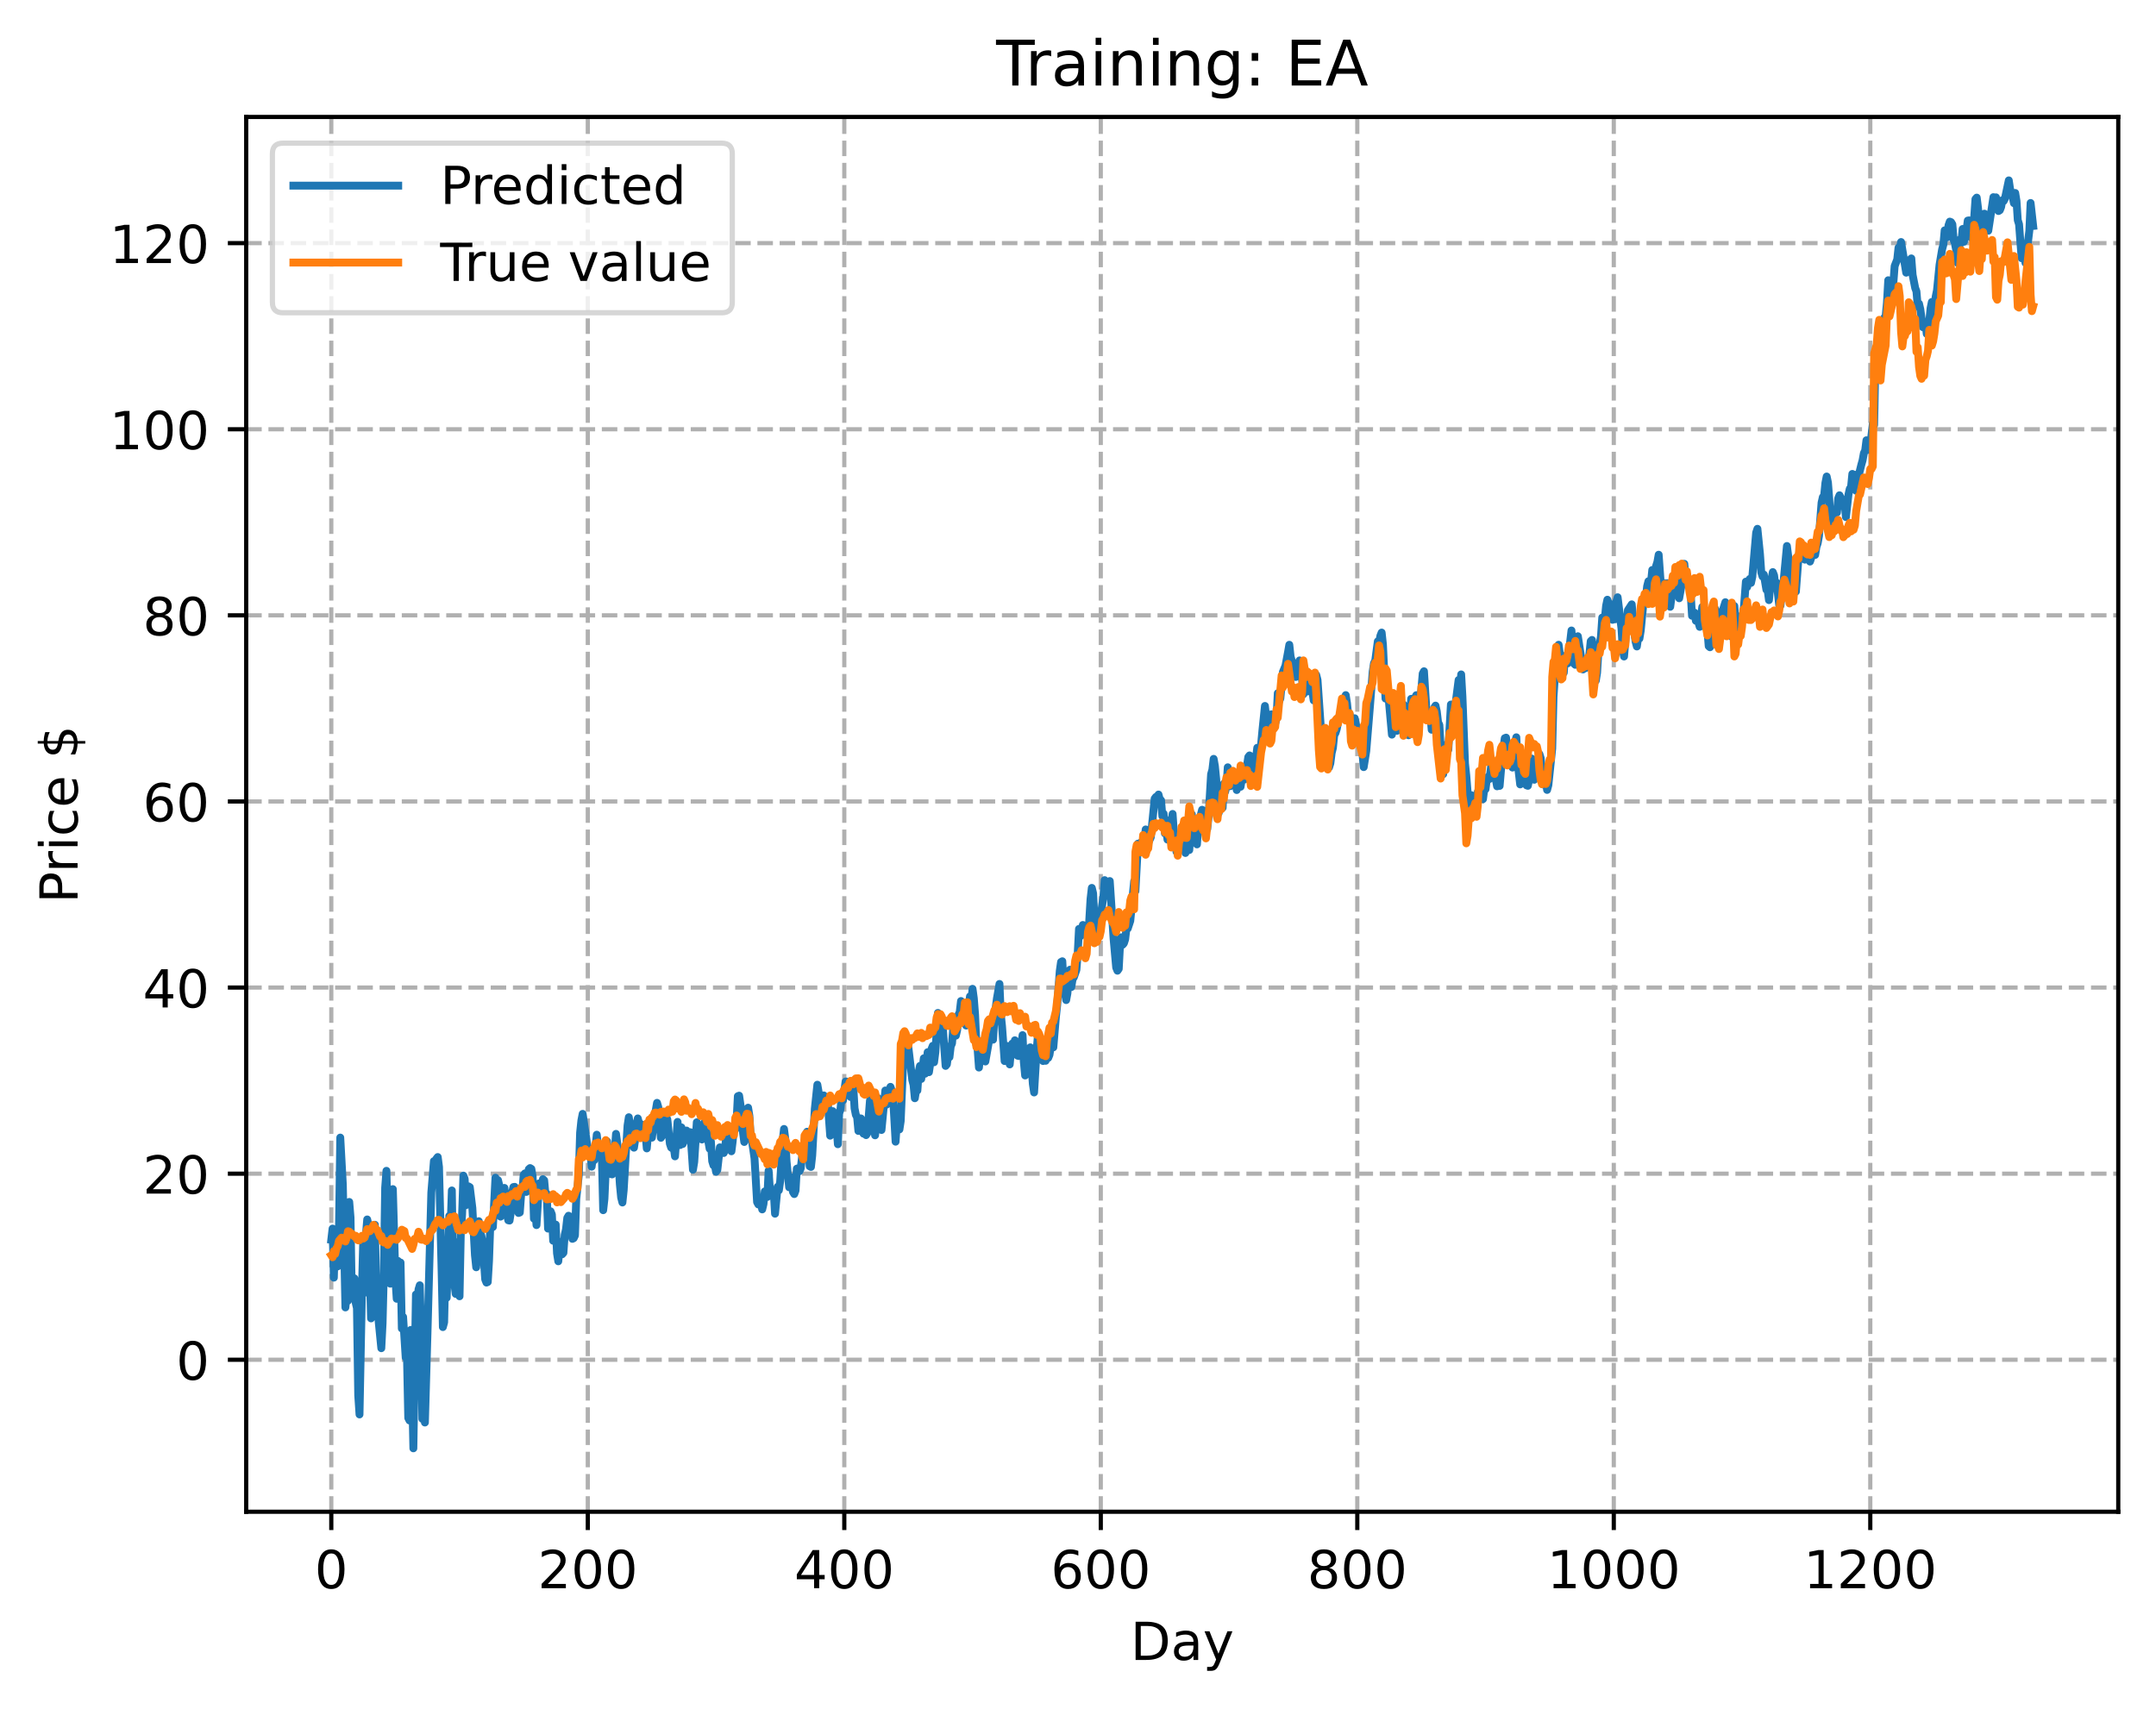 <?xml version="1.0" encoding="utf-8" standalone="no"?>
<!DOCTYPE svg PUBLIC "-//W3C//DTD SVG 1.1//EN"
  "http://www.w3.org/Graphics/SVG/1.1/DTD/svg11.dtd">
<!-- Created with matplotlib (https://matplotlib.org/) -->
<svg height="325.986pt" version="1.1" viewBox="0 0 411.286 325.986" width="411.286pt" xmlns="http://www.w3.org/2000/svg" xmlns:xlink="http://www.w3.org/1999/xlink">
 <defs>
  <style type="text/css">
*{stroke-linecap:butt;stroke-linejoin:round;}
  </style>
 </defs>
 <g id="figure_1">
  <g id="patch_1">
   <path d="M 0 325.986 
L 411.286 325.986 
L 411.286 0 
L 0 0 
z
" style="fill:#ffffff;"/>
  </g>
  <g id="axes_1">
   <g id="patch_2">
    <path d="M 46.966 288.43 
L 404.086 288.43 
L 404.086 22.318 
L 46.966 22.318 
z
" style="fill:#ffffff;"/>
   </g>
   <g id="matplotlib.axis_1">
    <g id="xtick_1">
     <g id="line2d_1">
      <path clip-path="url(#pf568582746)" d="M 63.198 288.43 
L 63.198 22.318 
" style="fill:none;stroke:#b0b0b0;stroke-dasharray:2.96,1.28;stroke-dashoffset:0;stroke-width:0.8;"/>
     </g>
     <g id="line2d_2">
      <defs>
       <path d="M 0 0 
L 0 3.5 
" id="m407f77d472" style="stroke:#000000;stroke-width:0.8;"/>
      </defs>
      <g>
       <use style="stroke:#000000;stroke-width:0.8;" x="63.198" xlink:href="#m407f77d472" y="288.43"/>
      </g>
     </g>
     <g id="text_1">
      <!-- 0 -->
      <defs>
       <path d="M 31.781 66.406 
Q 24.172 66.406 20.328 58.906 
Q 16.5 51.422 16.5 36.375 
Q 16.5 21.391 20.328 13.891 
Q 24.172 6.391 31.781 6.391 
Q 39.453 6.391 43.281 13.891 
Q 47.125 21.391 47.125 36.375 
Q 47.125 51.422 43.281 58.906 
Q 39.453 66.406 31.781 66.406 
z
M 31.781 74.219 
Q 44.047 74.219 50.516 64.516 
Q 56.984 54.828 56.984 36.375 
Q 56.984 17.969 50.516 8.266 
Q 44.047 -1.422 31.781 -1.422 
Q 19.531 -1.422 13.062 8.266 
Q 6.594 17.969 6.594 36.375 
Q 6.594 54.828 13.062 64.516 
Q 19.531 74.219 31.781 74.219 
z
" id="DejaVuSans-48"/>
      </defs>
      <g transform="translate(60.017 303.029)scale(0.1 -0.1)">
       <use xlink:href="#DejaVuSans-48"/>
      </g>
     </g>
    </g>
    <g id="xtick_2">
     <g id="line2d_3">
      <path clip-path="url(#pf568582746)" d="M 112.129 288.43 
L 112.129 22.318 
" style="fill:none;stroke:#b0b0b0;stroke-dasharray:2.96,1.28;stroke-dashoffset:0;stroke-width:0.8;"/>
     </g>
     <g id="line2d_4">
      <g>
       <use style="stroke:#000000;stroke-width:0.8;" x="112.129" xlink:href="#m407f77d472" y="288.43"/>
      </g>
     </g>
     <g id="text_2">
      <!-- 200 -->
      <defs>
       <path d="M 19.188 8.297 
L 53.609 8.297 
L 53.609 0 
L 7.328 0 
L 7.328 8.297 
Q 12.938 14.109 22.625 23.891 
Q 32.328 33.688 34.812 36.531 
Q 39.547 41.844 41.422 45.531 
Q 43.312 49.219 43.312 52.781 
Q 43.312 58.594 39.234 62.25 
Q 35.156 65.922 28.609 65.922 
Q 23.969 65.922 18.812 64.312 
Q 13.672 62.703 7.812 59.422 
L 7.812 69.391 
Q 13.766 71.781 18.938 73 
Q 24.125 74.219 28.422 74.219 
Q 39.75 74.219 46.484 68.547 
Q 53.219 62.891 53.219 53.422 
Q 53.219 48.922 51.531 44.891 
Q 49.859 40.875 45.406 35.406 
Q 44.188 33.984 37.641 27.219 
Q 31.109 20.453 19.188 8.297 
z
" id="DejaVuSans-50"/>
      </defs>
      <g transform="translate(102.585 303.029)scale(0.1 -0.1)">
       <use xlink:href="#DejaVuSans-50"/>
       <use x="63.623" xlink:href="#DejaVuSans-48"/>
       <use x="127.246" xlink:href="#DejaVuSans-48"/>
      </g>
     </g>
    </g>
    <g id="xtick_3">
     <g id="line2d_5">
      <path clip-path="url(#pf568582746)" d="M 161.06 288.43 
L 161.06 22.318 
" style="fill:none;stroke:#b0b0b0;stroke-dasharray:2.96,1.28;stroke-dashoffset:0;stroke-width:0.8;"/>
     </g>
     <g id="line2d_6">
      <g>
       <use style="stroke:#000000;stroke-width:0.8;" x="161.06" xlink:href="#m407f77d472" y="288.43"/>
      </g>
     </g>
     <g id="text_3">
      <!-- 400 -->
      <defs>
       <path d="M 37.797 64.312 
L 12.891 25.391 
L 37.797 25.391 
z
M 35.203 72.906 
L 47.609 72.906 
L 47.609 25.391 
L 58.016 25.391 
L 58.016 17.188 
L 47.609 17.188 
L 47.609 0 
L 37.797 0 
L 37.797 17.188 
L 4.891 17.188 
L 4.891 26.703 
z
" id="DejaVuSans-52"/>
      </defs>
      <g transform="translate(151.516 303.029)scale(0.1 -0.1)">
       <use xlink:href="#DejaVuSans-52"/>
       <use x="63.623" xlink:href="#DejaVuSans-48"/>
       <use x="127.246" xlink:href="#DejaVuSans-48"/>
      </g>
     </g>
    </g>
    <g id="xtick_4">
     <g id="line2d_7">
      <path clip-path="url(#pf568582746)" d="M 209.99 288.43 
L 209.99 22.318 
" style="fill:none;stroke:#b0b0b0;stroke-dasharray:2.96,1.28;stroke-dashoffset:0;stroke-width:0.8;"/>
     </g>
     <g id="line2d_8">
      <g>
       <use style="stroke:#000000;stroke-width:0.8;" x="209.99" xlink:href="#m407f77d472" y="288.43"/>
      </g>
     </g>
     <g id="text_4">
      <!-- 600 -->
      <defs>
       <path d="M 33.016 40.375 
Q 26.375 40.375 22.484 35.828 
Q 18.609 31.297 18.609 23.391 
Q 18.609 15.531 22.484 10.953 
Q 26.375 6.391 33.016 6.391 
Q 39.656 6.391 43.531 10.953 
Q 47.406 15.531 47.406 23.391 
Q 47.406 31.297 43.531 35.828 
Q 39.656 40.375 33.016 40.375 
z
M 52.594 71.297 
L 52.594 62.312 
Q 48.875 64.062 45.094 64.984 
Q 41.312 65.922 37.594 65.922 
Q 27.828 65.922 22.672 59.328 
Q 17.531 52.734 16.797 39.406 
Q 19.672 43.656 24.016 45.922 
Q 28.375 48.188 33.594 48.188 
Q 44.578 48.188 50.953 41.516 
Q 57.328 34.859 57.328 23.391 
Q 57.328 12.156 50.688 5.359 
Q 44.047 -1.422 33.016 -1.422 
Q 20.359 -1.422 13.672 8.266 
Q 6.984 17.969 6.984 36.375 
Q 6.984 53.656 15.188 63.938 
Q 23.391 74.219 37.203 74.219 
Q 40.922 74.219 44.703 73.484 
Q 48.484 72.75 52.594 71.297 
z
" id="DejaVuSans-54"/>
      </defs>
      <g transform="translate(200.446 303.029)scale(0.1 -0.1)">
       <use xlink:href="#DejaVuSans-54"/>
       <use x="63.623" xlink:href="#DejaVuSans-48"/>
       <use x="127.246" xlink:href="#DejaVuSans-48"/>
      </g>
     </g>
    </g>
    <g id="xtick_5">
     <g id="line2d_9">
      <path clip-path="url(#pf568582746)" d="M 258.921 288.43 
L 258.921 22.318 
" style="fill:none;stroke:#b0b0b0;stroke-dasharray:2.96,1.28;stroke-dashoffset:0;stroke-width:0.8;"/>
     </g>
     <g id="line2d_10">
      <g>
       <use style="stroke:#000000;stroke-width:0.8;" x="258.921" xlink:href="#m407f77d472" y="288.43"/>
      </g>
     </g>
     <g id="text_5">
      <!-- 800 -->
      <defs>
       <path d="M 31.781 34.625 
Q 24.75 34.625 20.719 30.859 
Q 16.703 27.094 16.703 20.516 
Q 16.703 13.922 20.719 10.156 
Q 24.75 6.391 31.781 6.391 
Q 38.812 6.391 42.859 10.172 
Q 46.922 13.969 46.922 20.516 
Q 46.922 27.094 42.891 30.859 
Q 38.875 34.625 31.781 34.625 
z
M 21.922 38.812 
Q 15.578 40.375 12.031 44.719 
Q 8.5 49.078 8.5 55.328 
Q 8.5 64.062 14.719 69.141 
Q 20.953 74.219 31.781 74.219 
Q 42.672 74.219 48.875 69.141 
Q 55.078 64.062 55.078 55.328 
Q 55.078 49.078 51.531 44.719 
Q 48 40.375 41.703 38.812 
Q 48.828 37.156 52.797 32.312 
Q 56.781 27.484 56.781 20.516 
Q 56.781 9.906 50.312 4.234 
Q 43.844 -1.422 31.781 -1.422 
Q 19.734 -1.422 13.25 4.234 
Q 6.781 9.906 6.781 20.516 
Q 6.781 27.484 10.781 32.312 
Q 14.797 37.156 21.922 38.812 
z
M 18.312 54.391 
Q 18.312 48.734 21.844 45.562 
Q 25.391 42.391 31.781 42.391 
Q 38.141 42.391 41.719 45.562 
Q 45.312 48.734 45.312 54.391 
Q 45.312 60.062 41.719 63.234 
Q 38.141 66.406 31.781 66.406 
Q 25.391 66.406 21.844 63.234 
Q 18.312 60.062 18.312 54.391 
z
" id="DejaVuSans-56"/>
      </defs>
      <g transform="translate(249.377 303.029)scale(0.1 -0.1)">
       <use xlink:href="#DejaVuSans-56"/>
       <use x="63.623" xlink:href="#DejaVuSans-48"/>
       <use x="127.246" xlink:href="#DejaVuSans-48"/>
      </g>
     </g>
    </g>
    <g id="xtick_6">
     <g id="line2d_11">
      <path clip-path="url(#pf568582746)" d="M 307.851 288.43 
L 307.851 22.318 
" style="fill:none;stroke:#b0b0b0;stroke-dasharray:2.96,1.28;stroke-dashoffset:0;stroke-width:0.8;"/>
     </g>
     <g id="line2d_12">
      <g>
       <use style="stroke:#000000;stroke-width:0.8;" x="307.851" xlink:href="#m407f77d472" y="288.43"/>
      </g>
     </g>
     <g id="text_6">
      <!-- 1000 -->
      <defs>
       <path d="M 12.406 8.297 
L 28.516 8.297 
L 28.516 63.922 
L 10.984 60.406 
L 10.984 69.391 
L 28.422 72.906 
L 38.281 72.906 
L 38.281 8.297 
L 54.391 8.297 
L 54.391 0 
L 12.406 0 
z
" id="DejaVuSans-49"/>
      </defs>
      <g transform="translate(295.126 303.029)scale(0.1 -0.1)">
       <use xlink:href="#DejaVuSans-49"/>
       <use x="63.623" xlink:href="#DejaVuSans-48"/>
       <use x="127.246" xlink:href="#DejaVuSans-48"/>
       <use x="190.869" xlink:href="#DejaVuSans-48"/>
      </g>
     </g>
    </g>
    <g id="xtick_7">
     <g id="line2d_13">
      <path clip-path="url(#pf568582746)" d="M 356.782 288.43 
L 356.782 22.318 
" style="fill:none;stroke:#b0b0b0;stroke-dasharray:2.96,1.28;stroke-dashoffset:0;stroke-width:0.8;"/>
     </g>
     <g id="line2d_14">
      <g>
       <use style="stroke:#000000;stroke-width:0.8;" x="356.782" xlink:href="#m407f77d472" y="288.43"/>
      </g>
     </g>
     <g id="text_7">
      <!-- 1200 -->
      <g transform="translate(344.057 303.029)scale(0.1 -0.1)">
       <use xlink:href="#DejaVuSans-49"/>
       <use x="63.623" xlink:href="#DejaVuSans-50"/>
       <use x="127.246" xlink:href="#DejaVuSans-48"/>
       <use x="190.869" xlink:href="#DejaVuSans-48"/>
      </g>
     </g>
    </g>
    <g id="text_8">
     <!-- Day -->
     <defs>
      <path d="M 19.672 64.797 
L 19.672 8.109 
L 31.594 8.109 
Q 46.688 8.109 53.688 14.938 
Q 60.688 21.781 60.688 36.531 
Q 60.688 51.172 53.688 57.984 
Q 46.688 64.797 31.594 64.797 
z
M 9.812 72.906 
L 30.078 72.906 
Q 51.266 72.906 61.172 64.094 
Q 71.094 55.281 71.094 36.531 
Q 71.094 17.672 61.125 8.828 
Q 51.172 0 30.078 0 
L 9.812 0 
z
" id="DejaVuSans-68"/>
      <path d="M 34.281 27.484 
Q 23.391 27.484 19.188 25 
Q 14.984 22.516 14.984 16.5 
Q 14.984 11.719 18.141 8.906 
Q 21.297 6.109 26.703 6.109 
Q 34.188 6.109 38.703 11.406 
Q 43.219 16.703 43.219 25.484 
L 43.219 27.484 
z
M 52.203 31.203 
L 52.203 0 
L 43.219 0 
L 43.219 8.297 
Q 40.141 3.328 35.547 0.953 
Q 30.953 -1.422 24.312 -1.422 
Q 15.922 -1.422 10.953 3.297 
Q 6 8.016 6 15.922 
Q 6 25.141 12.172 29.828 
Q 18.359 34.516 30.609 34.516 
L 43.219 34.516 
L 43.219 35.406 
Q 43.219 41.609 39.141 45 
Q 35.062 48.391 27.688 48.391 
Q 23 48.391 18.547 47.266 
Q 14.109 46.141 10.016 43.891 
L 10.016 52.203 
Q 14.938 54.109 19.578 55.047 
Q 24.219 56 28.609 56 
Q 40.484 56 46.344 49.844 
Q 52.203 43.703 52.203 31.203 
z
" id="DejaVuSans-97"/>
      <path d="M 32.172 -5.078 
Q 28.375 -14.844 24.75 -17.812 
Q 21.141 -20.797 15.094 -20.797 
L 7.906 -20.797 
L 7.906 -13.281 
L 13.188 -13.281 
Q 16.891 -13.281 18.938 -11.516 
Q 21 -9.766 23.484 -3.219 
L 25.094 0.875 
L 2.984 54.688 
L 12.5 54.688 
L 29.594 11.922 
L 46.688 54.688 
L 56.203 54.688 
z
" id="DejaVuSans-121"/>
     </defs>
     <g transform="translate(215.652 316.707)scale(0.1 -0.1)">
      <use xlink:href="#DejaVuSans-68"/>
      <use x="77.002" xlink:href="#DejaVuSans-97"/>
      <use x="138.281" xlink:href="#DejaVuSans-121"/>
     </g>
    </g>
   </g>
   <g id="matplotlib.axis_2">
    <g id="ytick_1">
     <g id="line2d_15">
      <path clip-path="url(#pf568582746)" d="M 46.966 259.436 
L 404.086 259.436 
" style="fill:none;stroke:#b0b0b0;stroke-dasharray:2.96,1.28;stroke-dashoffset:0;stroke-width:0.8;"/>
     </g>
     <g id="line2d_16">
      <defs>
       <path d="M 0 0 
L -3.5 0 
" id="m65cb0eee46" style="stroke:#000000;stroke-width:0.8;"/>
      </defs>
      <g>
       <use style="stroke:#000000;stroke-width:0.8;" x="46.966" xlink:href="#m65cb0eee46" y="259.436"/>
      </g>
     </g>
     <g id="text_9">
      <!-- 0 -->
      <g transform="translate(33.603 263.235)scale(0.1 -0.1)">
       <use xlink:href="#DejaVuSans-48"/>
      </g>
     </g>
    </g>
    <g id="ytick_2">
     <g id="line2d_17">
      <path clip-path="url(#pf568582746)" d="M 46.966 223.929 
L 404.086 223.929 
" style="fill:none;stroke:#b0b0b0;stroke-dasharray:2.96,1.28;stroke-dashoffset:0;stroke-width:0.8;"/>
     </g>
     <g id="line2d_18">
      <g>
       <use style="stroke:#000000;stroke-width:0.8;" x="46.966" xlink:href="#m65cb0eee46" y="223.929"/>
      </g>
     </g>
     <g id="text_10">
      <!-- 20 -->
      <g transform="translate(27.241 227.728)scale(0.1 -0.1)">
       <use xlink:href="#DejaVuSans-50"/>
       <use x="63.623" xlink:href="#DejaVuSans-48"/>
      </g>
     </g>
    </g>
    <g id="ytick_3">
     <g id="line2d_19">
      <path clip-path="url(#pf568582746)" d="M 46.966 188.421 
L 404.086 188.421 
" style="fill:none;stroke:#b0b0b0;stroke-dasharray:2.96,1.28;stroke-dashoffset:0;stroke-width:0.8;"/>
     </g>
     <g id="line2d_20">
      <g>
       <use style="stroke:#000000;stroke-width:0.8;" x="46.966" xlink:href="#m65cb0eee46" y="188.421"/>
      </g>
     </g>
     <g id="text_11">
      <!-- 40 -->
      <g transform="translate(27.241 192.22)scale(0.1 -0.1)">
       <use xlink:href="#DejaVuSans-52"/>
       <use x="63.623" xlink:href="#DejaVuSans-48"/>
      </g>
     </g>
    </g>
    <g id="ytick_4">
     <g id="line2d_21">
      <path clip-path="url(#pf568582746)" d="M 46.966 152.914 
L 404.086 152.914 
" style="fill:none;stroke:#b0b0b0;stroke-dasharray:2.96,1.28;stroke-dashoffset:0;stroke-width:0.8;"/>
     </g>
     <g id="line2d_22">
      <g>
       <use style="stroke:#000000;stroke-width:0.8;" x="46.966" xlink:href="#m65cb0eee46" y="152.914"/>
      </g>
     </g>
     <g id="text_12">
      <!-- 60 -->
      <g transform="translate(27.241 156.713)scale(0.1 -0.1)">
       <use xlink:href="#DejaVuSans-54"/>
       <use x="63.623" xlink:href="#DejaVuSans-48"/>
      </g>
     </g>
    </g>
    <g id="ytick_5">
     <g id="line2d_23">
      <path clip-path="url(#pf568582746)" d="M 46.966 117.406 
L 404.086 117.406 
" style="fill:none;stroke:#b0b0b0;stroke-dasharray:2.96,1.28;stroke-dashoffset:0;stroke-width:0.8;"/>
     </g>
     <g id="line2d_24">
      <g>
       <use style="stroke:#000000;stroke-width:0.8;" x="46.966" xlink:href="#m65cb0eee46" y="117.406"/>
      </g>
     </g>
     <g id="text_13">
      <!-- 80 -->
      <g transform="translate(27.241 121.205)scale(0.1 -0.1)">
       <use xlink:href="#DejaVuSans-56"/>
       <use x="63.623" xlink:href="#DejaVuSans-48"/>
      </g>
     </g>
    </g>
    <g id="ytick_6">
     <g id="line2d_25">
      <path clip-path="url(#pf568582746)" d="M 46.966 81.899 
L 404.086 81.899 
" style="fill:none;stroke:#b0b0b0;stroke-dasharray:2.96,1.28;stroke-dashoffset:0;stroke-width:0.8;"/>
     </g>
     <g id="line2d_26">
      <g>
       <use style="stroke:#000000;stroke-width:0.8;" x="46.966" xlink:href="#m65cb0eee46" y="81.899"/>
      </g>
     </g>
     <g id="text_14">
      <!-- 100 -->
      <g transform="translate(20.878 85.698)scale(0.1 -0.1)">
       <use xlink:href="#DejaVuSans-49"/>
       <use x="63.623" xlink:href="#DejaVuSans-48"/>
       <use x="127.246" xlink:href="#DejaVuSans-48"/>
      </g>
     </g>
    </g>
    <g id="ytick_7">
     <g id="line2d_27">
      <path clip-path="url(#pf568582746)" d="M 46.966 46.391 
L 404.086 46.391 
" style="fill:none;stroke:#b0b0b0;stroke-dasharray:2.96,1.28;stroke-dashoffset:0;stroke-width:0.8;"/>
     </g>
     <g id="line2d_28">
      <g>
       <use style="stroke:#000000;stroke-width:0.8;" x="46.966" xlink:href="#m65cb0eee46" y="46.391"/>
      </g>
     </g>
     <g id="text_15">
      <!-- 120 -->
      <g transform="translate(20.878 50.19)scale(0.1 -0.1)">
       <use xlink:href="#DejaVuSans-49"/>
       <use x="63.623" xlink:href="#DejaVuSans-50"/>
       <use x="127.246" xlink:href="#DejaVuSans-48"/>
      </g>
     </g>
    </g>
    <g id="text_16">
     <!-- Price $ -->
     <defs>
      <path d="M 19.672 64.797 
L 19.672 37.406 
L 32.078 37.406 
Q 38.969 37.406 42.719 40.969 
Q 46.484 44.531 46.484 51.125 
Q 46.484 57.672 42.719 61.234 
Q 38.969 64.797 32.078 64.797 
z
M 9.812 72.906 
L 32.078 72.906 
Q 44.344 72.906 50.609 67.359 
Q 56.891 61.812 56.891 51.125 
Q 56.891 40.328 50.609 34.812 
Q 44.344 29.297 32.078 29.297 
L 19.672 29.297 
L 19.672 0 
L 9.812 0 
z
" id="DejaVuSans-80"/>
      <path d="M 41.109 46.297 
Q 39.594 47.172 37.812 47.578 
Q 36.031 48 33.891 48 
Q 26.266 48 22.188 43.047 
Q 18.109 38.094 18.109 28.812 
L 18.109 0 
L 9.078 0 
L 9.078 54.688 
L 18.109 54.688 
L 18.109 46.188 
Q 20.953 51.172 25.484 53.578 
Q 30.031 56 36.531 56 
Q 37.453 56 38.578 55.875 
Q 39.703 55.766 41.062 55.516 
z
" id="DejaVuSans-114"/>
      <path d="M 9.422 54.688 
L 18.406 54.688 
L 18.406 0 
L 9.422 0 
z
M 9.422 75.984 
L 18.406 75.984 
L 18.406 64.594 
L 9.422 64.594 
z
" id="DejaVuSans-105"/>
      <path d="M 48.781 52.594 
L 48.781 44.188 
Q 44.969 46.297 41.141 47.344 
Q 37.312 48.391 33.406 48.391 
Q 24.656 48.391 19.812 42.844 
Q 14.984 37.312 14.984 27.297 
Q 14.984 17.281 19.812 11.734 
Q 24.656 6.203 33.406 6.203 
Q 37.312 6.203 41.141 7.25 
Q 44.969 8.297 48.781 10.406 
L 48.781 2.094 
Q 45.016 0.344 40.984 -0.531 
Q 36.969 -1.422 32.422 -1.422 
Q 20.062 -1.422 12.781 6.344 
Q 5.516 14.109 5.516 27.297 
Q 5.516 40.672 12.859 48.328 
Q 20.219 56 33.016 56 
Q 37.156 56 41.109 55.141 
Q 45.062 54.297 48.781 52.594 
z
" id="DejaVuSans-99"/>
      <path d="M 56.203 29.594 
L 56.203 25.203 
L 14.891 25.203 
Q 15.484 15.922 20.484 11.062 
Q 25.484 6.203 34.422 6.203 
Q 39.594 6.203 44.453 7.469 
Q 49.312 8.734 54.109 11.281 
L 54.109 2.781 
Q 49.266 0.734 44.188 -0.344 
Q 39.109 -1.422 33.891 -1.422 
Q 20.797 -1.422 13.156 6.188 
Q 5.516 13.812 5.516 26.812 
Q 5.516 40.234 12.766 48.109 
Q 20.016 56 32.328 56 
Q 43.359 56 49.781 48.891 
Q 56.203 41.797 56.203 29.594 
z
M 47.219 32.234 
Q 47.125 39.594 43.094 43.984 
Q 39.062 48.391 32.422 48.391 
Q 24.906 48.391 20.391 44.141 
Q 15.875 39.891 15.188 32.172 
z
" id="DejaVuSans-101"/>
      <path id="DejaVuSans-32"/>
      <path d="M 33.797 -14.703 
L 28.906 -14.703 
L 28.859 0 
Q 23.734 0.094 18.609 1.188 
Q 13.484 2.297 8.297 4.5 
L 8.297 13.281 
Q 13.281 10.156 18.375 8.562 
Q 23.484 6.984 28.906 6.938 
L 28.906 29.203 
Q 18.109 30.953 13.203 35.156 
Q 8.297 39.359 8.297 46.688 
Q 8.297 54.641 13.625 59.219 
Q 18.953 63.812 28.906 64.5 
L 28.906 75.984 
L 33.797 75.984 
L 33.797 64.656 
Q 38.328 64.453 42.578 63.688 
Q 46.828 62.938 50.875 61.625 
L 50.875 53.078 
Q 46.828 55.125 42.547 56.25 
Q 38.281 57.375 33.797 57.562 
L 33.797 36.719 
Q 44.875 35.016 50.094 30.609 
Q 55.328 26.219 55.328 18.609 
Q 55.328 10.359 49.781 5.594 
Q 44.234 0.828 33.797 0.094 
z
M 28.906 37.594 
L 28.906 57.625 
Q 23.25 56.984 20.266 54.391 
Q 17.281 51.812 17.281 47.516 
Q 17.281 43.312 20.031 40.969 
Q 22.797 38.625 28.906 37.594 
z
M 33.797 28.219 
L 33.797 7.078 
Q 39.984 7.906 43.141 10.594 
Q 46.297 13.281 46.297 17.672 
Q 46.297 21.969 43.281 24.5 
Q 40.281 27.047 33.797 28.219 
z
" id="DejaVuSans-36"/>
     </defs>
     <g transform="translate(14.798 172.342)rotate(-90)scale(0.1 -0.1)">
      <use xlink:href="#DejaVuSans-80"/>
      <use x="58.553" xlink:href="#DejaVuSans-114"/>
      <use x="99.666" xlink:href="#DejaVuSans-105"/>
      <use x="127.449" xlink:href="#DejaVuSans-99"/>
      <use x="182.43" xlink:href="#DejaVuSans-101"/>
      <use x="243.953" xlink:href="#DejaVuSans-32"/>
      <use x="275.74" xlink:href="#DejaVuSans-36"/>
     </g>
    </g>
   </g>
   <g id="line2d_29">
    <path clip-path="url(#pf568582746)" d="M 63.198 236.528 
L 63.443 234.409 
L 63.688 243.767 
L 63.932 235.072 
L 64.422 241.623 
L 64.666 234.292 
L 64.911 217.044 
L 65.4 225.987 
L 65.89 249.451 
L 66.134 247.045 
L 66.379 248.179 
L 66.623 229.325 
L 66.868 232.287 
L 67.113 247.453 
L 67.602 243.894 
L 67.847 248.528 
L 68.091 249.564 
L 68.336 266.228 
L 68.581 269.87 
L 69.07 245.098 
L 69.315 235.816 
L 69.559 246.66 
L 69.804 235.637 
L 70.049 232.663 
L 70.293 233.685 
L 70.783 251.539 
L 71.272 234.895 
L 71.517 233.677 
L 71.761 245.729 
L 72.251 252.294 
L 72.74 257.231 
L 72.984 252.452 
L 73.229 242.602 
L 73.474 226.61 
L 73.718 223.384 
L 74.208 242.851 
L 74.452 244.92 
L 74.942 226.877 
L 75.431 244.044 
L 75.676 247.8 
L 75.92 240.578 
L 76.165 243.561 
L 76.41 240.887 
L 76.654 253.473 
L 76.899 251.262 
L 77.388 258.985 
L 77.633 258.585 
L 77.878 270.534 
L 78.122 271.024 
L 78.367 253.738 
L 78.856 276.334 
L 79.345 246.973 
L 79.59 250.462 
L 79.835 246.023 
L 80.079 245.221 
L 80.324 254.243 
L 80.569 270.714 
L 80.813 265.213 
L 81.058 271.408 
L 81.547 254.382 
L 82.281 227.508 
L 82.771 221.533 
L 83.015 222.628 
L 83.26 221.062 
L 83.505 220.754 
L 83.749 222.665 
L 84.239 242.243 
L 84.483 253.202 
L 84.728 252.287 
L 84.972 241.619 
L 85.217 247.6 
L 85.706 231.988 
L 85.951 234.203 
L 86.196 227.131 
L 86.44 243.036 
L 86.93 246.871 
L 87.174 239.749 
L 87.419 236.954 
L 87.664 247.322 
L 87.908 234.957 
L 88.153 231.733 
L 88.398 224.298 
L 88.642 224.929 
L 88.887 229.944 
L 89.132 229.705 
L 89.376 226.353 
L 89.621 226.501 
L 90.11 230.478 
L 90.599 239.458 
L 90.844 241.789 
L 91.333 233.001 
L 91.578 235.074 
L 91.823 235.764 
L 92.067 237.037 
L 92.557 244.098 
L 92.801 244.71 
L 93.046 244.601 
L 93.291 240.513 
L 93.535 233.491 
L 93.78 232.434 
L 94.025 234.109 
L 94.514 224.692 
L 94.759 227.402 
L 95.003 225.164 
L 95.248 226.165 
L 95.493 232.124 
L 95.737 231.364 
L 96.227 226.648 
L 96.716 231.609 
L 96.96 232.825 
L 97.205 232.879 
L 97.45 231.312 
L 97.694 227.493 
L 97.939 226.481 
L 98.184 226.44 
L 98.428 229.089 
L 98.673 229.847 
L 98.918 231.43 
L 99.162 231.335 
L 99.407 228 
L 99.652 227.189 
L 99.896 224.168 
L 100.141 223.876 
L 100.386 227.415 
L 100.63 224.377 
L 100.875 223.077 
L 101.12 222.86 
L 101.364 223.01 
L 101.609 224.468 
L 101.854 232.515 
L 102.098 230.482 
L 102.343 233.745 
L 102.832 225.788 
L 103.077 226.157 
L 103.321 226.787 
L 103.566 224.976 
L 103.811 225.195 
L 104.055 227.878 
L 104.3 227.733 
L 104.545 234.414 
L 104.789 233.99 
L 105.034 231.108 
L 105.279 231.711 
L 105.523 236.73 
L 106.013 233.643 
L 106.257 239.126 
L 106.502 240.648 
L 106.747 238.093 
L 106.991 236.935 
L 107.236 239.312 
L 107.481 239.031 
L 107.725 235.619 
L 107.97 234.546 
L 108.215 232.367 
L 108.459 231.954 
L 108.704 232.091 
L 109.193 236.368 
L 109.438 236.242 
L 109.682 235.719 
L 109.927 228.768 
L 110.416 224.174 
L 110.661 216.118 
L 110.906 213.768 
L 111.15 212.516 
L 112.129 219.158 
L 112.374 219.265 
L 112.618 219.554 
L 112.863 222.595 
L 113.108 220.693 
L 113.352 221.369 
L 113.842 216.494 
L 114.331 220.841 
L 114.575 220.46 
L 114.82 220.898 
L 115.065 230.899 
L 115.309 228.712 
L 115.799 217.75 
L 116.288 223.449 
L 116.533 224.006 
L 116.777 224.066 
L 117.022 223.011 
L 117.511 216.336 
L 117.756 218.193 
L 118.245 225.952 
L 118.49 228.479 
L 118.735 229.429 
L 118.979 227.067 
L 119.469 218.61 
L 119.713 214.753 
L 119.958 213.16 
L 120.447 216.655 
L 120.692 217.472 
L 120.936 218.971 
L 121.181 217.391 
L 121.426 214.421 
L 121.67 213.387 
L 122.16 215.31 
L 122.404 214.539 
L 122.649 216.861 
L 122.894 215.84 
L 123.138 216.333 
L 123.383 219.112 
L 123.628 216.445 
L 123.872 216.566 
L 124.117 215.889 
L 124.362 217.062 
L 124.851 213.249 
L 125.34 210.418 
L 125.585 211.272 
L 126.074 217.088 
L 126.319 216.7 
L 126.563 214.315 
L 126.808 213.227 
L 127.053 213.831 
L 127.297 213.547 
L 127.787 218.211 
L 128.031 218.947 
L 128.276 219.112 
L 128.521 218.847 
L 128.765 220.628 
L 129.255 214.05 
L 129.499 217.43 
L 129.744 218.472 
L 129.989 215.094 
L 130.233 218.274 
L 130.478 217.725 
L 130.967 215.701 
L 131.212 217.39 
L 131.701 216.017 
L 132.191 223.18 
L 132.435 221.686 
L 132.924 214.116 
L 133.169 214.983 
L 133.414 216.343 
L 133.658 215.842 
L 133.903 217.415 
L 134.148 216.376 
L 134.392 214.136 
L 134.637 215.064 
L 135.371 219.177 
L 135.616 217.801 
L 135.86 221.542 
L 136.105 222.342 
L 136.35 222.132 
L 136.594 223.572 
L 136.839 223.225 
L 137.328 218.901 
L 137.573 219.407 
L 137.818 219.594 
L 138.062 219.99 
L 138.307 219.432 
L 138.551 216.418 
L 138.796 216.298 
L 139.041 215.794 
L 139.285 214.999 
L 139.53 219.657 
L 139.775 217.703 
L 140.019 214.788 
L 140.264 215.508 
L 140.509 213.799 
L 140.753 209.149 
L 140.998 209.045 
L 141.487 212.352 
L 141.732 216.07 
L 141.977 217.883 
L 142.221 216.047 
L 142.711 211.339 
L 142.955 212.883 
L 143.2 216.865 
L 143.445 217.617 
L 143.934 221.007 
L 144.423 229.348 
L 144.668 229.807 
L 144.912 229.384 
L 145.157 229.635 
L 145.402 230.747 
L 145.646 229.702 
L 145.891 227.312 
L 146.136 227.491 
L 146.38 228.371 
L 146.625 223.355 
L 146.87 226.942 
L 147.359 227.474 
L 147.604 227.409 
L 147.848 231.567 
L 148.338 226.446 
L 148.582 227.105 
L 148.827 225.427 
L 149.316 217.564 
L 149.561 215.399 
L 149.806 217.289 
L 150.05 221.605 
L 150.539 226.53 
L 151.029 224.624 
L 151.273 227.425 
L 151.518 227.82 
L 151.763 227.157 
L 152.007 222.973 
L 152.252 222.901 
L 152.497 223.471 
L 152.741 222.964 
L 152.986 220.889 
L 153.231 219.778 
L 153.475 219.531 
L 153.965 215.929 
L 154.209 218.03 
L 154.454 222.518 
L 154.699 222.644 
L 154.943 220.475 
L 155.433 211.587 
L 155.922 206.954 
L 156.411 209.769 
L 156.656 210.45 
L 156.9 211.566 
L 157.145 208.996 
L 157.634 211.356 
L 157.879 210.025 
L 158.368 216.682 
L 158.613 212.496 
L 158.858 212.001 
L 159.102 214.907 
L 159.347 215.658 
L 159.592 215.157 
L 159.836 218.314 
L 160.081 212.432 
L 160.326 211.672 
L 160.57 209.121 
L 160.815 209.952 
L 161.304 206.349 
L 161.549 206.355 
L 162.283 209.307 
L 162.772 207.199 
L 163.017 211.453 
L 163.261 212.698 
L 163.506 213.147 
L 163.751 215.78 
L 163.995 215.341 
L 164.24 213.391 
L 164.485 215.907 
L 164.729 216.303 
L 164.974 214.817 
L 165.219 216.573 
L 165.463 216.196 
L 165.953 209.991 
L 166.197 209.13 
L 166.687 214.257 
L 166.931 216.613 
L 167.176 214.404 
L 167.421 209.463 
L 167.665 211.548 
L 167.91 215.142 
L 168.154 215.596 
L 168.888 208.056 
L 169.133 210.756 
L 169.378 208.753 
L 169.867 207.361 
L 170.112 208.085 
L 170.356 209.171 
L 170.846 217.827 
L 171.09 214.164 
L 171.335 212.661 
L 171.58 215.486 
L 171.824 213.88 
L 172.314 202.193 
L 172.558 197.447 
L 172.803 197.899 
L 173.292 199.907 
L 174.026 206.038 
L 174.271 206.994 
L 174.515 209.54 
L 174.76 208.059 
L 175.005 208.065 
L 175.249 204.537 
L 175.494 203.37 
L 175.739 205.864 
L 176.228 201.913 
L 176.473 204.862 
L 176.962 200.749 
L 177.207 204.57 
L 177.451 202.979 
L 177.696 200.148 
L 177.941 199.532 
L 178.185 202.675 
L 178.43 200.781 
L 178.919 193.258 
L 179.409 195.778 
L 179.653 194.759 
L 179.898 196.702 
L 180.387 203.37 
L 180.632 203.059 
L 180.876 201.267 
L 181.121 201.706 
L 181.366 199.625 
L 181.61 199.08 
L 181.855 196.108 
L 182.1 195.503 
L 182.344 197.6 
L 182.589 196.545 
L 182.834 193.615 
L 183.078 193.102 
L 183.323 190.989 
L 183.812 194.876 
L 184.057 195.04 
L 184.302 195.67 
L 185.036 190.104 
L 185.28 191.254 
L 185.525 188.665 
L 185.77 190.484 
L 186.014 193.622 
L 186.259 199.264 
L 186.503 200.332 
L 186.748 203.683 
L 186.993 201.304 
L 187.237 200.755 
L 187.482 201.7 
L 187.727 199.378 
L 187.971 202.528 
L 188.705 198.377 
L 188.95 197.901 
L 189.195 196.091 
L 189.439 198.364 
L 189.684 194.248 
L 190.173 190.512 
L 190.663 187.731 
L 190.907 193.492 
L 191.152 195.803 
L 191.641 202.447 
L 191.886 199.658 
L 192.13 199.565 
L 192.375 201.966 
L 192.62 203.087 
L 192.864 200.321 
L 193.109 199.105 
L 193.354 200.57 
L 193.598 198.48 
L 193.843 199.618 
L 194.088 201.41 
L 194.332 201.485 
L 194.577 198.71 
L 194.822 199.564 
L 195.066 197.496 
L 195.311 202.595 
L 195.556 205.197 
L 195.8 204.207 
L 196.045 202.184 
L 196.29 204.266 
L 196.534 199.825 
L 197.024 206.789 
L 197.268 208.436 
L 197.758 200.289 
L 198.002 197.521 
L 198.247 199.212 
L 198.491 200.049 
L 198.736 202.104 
L 198.981 202.44 
L 199.225 201.932 
L 199.47 202.393 
L 199.715 199.195 
L 199.959 201.85 
L 200.204 201.246 
L 200.449 199.664 
L 200.693 199.135 
L 200.938 199.832 
L 201.427 194.046 
L 201.672 191.767 
L 202.161 185.271 
L 202.406 183.541 
L 202.651 183.403 
L 202.895 187.759 
L 203.385 190.811 
L 203.629 189.495 
L 203.874 185.913 
L 204.118 185.01 
L 204.363 188.328 
L 204.608 186.838 
L 204.852 186.452 
L 205.342 185.032 
L 205.586 181.957 
L 205.831 177.229 
L 206.076 178.64 
L 206.32 178.113 
L 206.565 176.479 
L 206.81 176.702 
L 207.054 178.127 
L 207.299 176.697 
L 207.544 179.628 
L 208.033 171.538 
L 208.278 169.404 
L 208.522 170.435 
L 209.012 179.262 
L 209.256 178.612 
L 209.501 178.295 
L 210.235 172.822 
L 210.479 171.209 
L 210.724 167.926 
L 210.969 168.83 
L 211.213 169.066 
L 211.458 170.585 
L 211.703 168.098 
L 212.437 179.182 
L 212.926 184.609 
L 213.171 185.205 
L 213.415 184.854 
L 213.66 180.269 
L 213.905 178.823 
L 214.149 180.263 
L 214.394 179.983 
L 214.639 179.22 
L 214.883 177.151 
L 215.128 177.168 
L 215.617 175.692 
L 216.351 168.134 
L 216.596 170.026 
L 217.085 160.962 
L 217.33 161.065 
L 217.574 160.773 
L 217.819 161.227 
L 218.064 162.57 
L 218.553 158.253 
L 218.798 160.619 
L 219.042 160.802 
L 219.532 159.749 
L 220.266 152.377 
L 220.51 152.05 
L 220.755 152.813 
L 221 151.593 
L 221.244 152.539 
L 221.489 152.687 
L 221.734 155.707 
L 221.978 155.245 
L 222.223 159.018 
L 222.467 158.236 
L 222.712 160.19 
L 222.957 158.687 
L 223.201 156.436 
L 223.446 156.835 
L 223.691 155.294 
L 223.935 158.822 
L 224.18 159.584 
L 224.425 162.518 
L 224.669 162.597 
L 224.914 161.587 
L 225.159 161.752 
L 225.403 161.673 
L 225.648 159.891 
L 225.893 160.251 
L 226.137 162.743 
L 226.382 160.83 
L 226.871 162.184 
L 227.361 155.366 
L 227.605 158.862 
L 227.85 158.247 
L 228.094 159.123 
L 228.339 161.105 
L 228.584 157.319 
L 229.318 154.498 
L 229.807 157.873 
L 230.052 156.942 
L 230.296 158.162 
L 230.541 155.883 
L 231.03 147.716 
L 231.275 146.861 
L 231.52 144.788 
L 231.764 146.18 
L 232.009 148.652 
L 232.254 153.453 
L 232.498 155.078 
L 232.743 153.298 
L 232.988 153.446 
L 233.232 154.117 
L 233.477 149.513 
L 233.722 151.035 
L 233.966 150.001 
L 234.211 146.394 
L 234.455 148.92 
L 234.7 149.993 
L 235.189 148.837 
L 235.434 148.568 
L 235.679 147.99 
L 235.923 150.735 
L 236.168 149.243 
L 236.413 149.322 
L 236.657 150.112 
L 237.147 147.038 
L 237.391 148.733 
L 237.636 147.7 
L 238.125 144.433 
L 238.37 144.131 
L 238.615 145.202 
L 238.859 144.713 
L 239.104 147.439 
L 239.349 145.608 
L 239.593 144.648 
L 239.838 142.669 
L 240.327 144.636 
L 240.816 139.429 
L 241.306 134.69 
L 241.795 139.259 
L 242.284 136.545 
L 242.529 136.283 
L 242.774 137.517 
L 243.018 136.518 
L 243.263 138.041 
L 243.508 137.121 
L 243.752 132.26 
L 243.997 133.842 
L 244.242 133.271 
L 244.731 128.21 
L 245.22 127.013 
L 245.709 124.423 
L 245.954 123.019 
L 246.199 125.261 
L 246.443 126.165 
L 246.933 128.942 
L 247.177 129.167 
L 247.422 128.534 
L 247.667 126.474 
L 247.911 126.006 
L 248.156 127.014 
L 248.645 132.458 
L 248.89 129.273 
L 249.135 129.529 
L 249.379 131.926 
L 249.624 131.479 
L 249.869 129.046 
L 250.113 131.087 
L 250.358 131.997 
L 250.603 133.629 
L 250.847 132.133 
L 251.092 128.778 
L 251.337 129.748 
L 252.07 140.346 
L 252.315 145.409 
L 252.56 145.415 
L 253.049 140.402 
L 253.294 141.548 
L 253.538 146.416 
L 253.783 145.618 
L 254.028 143.688 
L 254.272 142.696 
L 254.517 140.282 
L 254.762 139.846 
L 255.006 139.082 
L 255.496 136.605 
L 255.985 136.788 
L 256.474 133.377 
L 256.719 132.621 
L 256.964 134.199 
L 257.208 136.564 
L 257.453 136.228 
L 258.187 139.068 
L 258.431 137.037 
L 258.676 138.219 
L 258.921 140.957 
L 259.165 138.919 
L 259.655 140.838 
L 260.144 146.362 
L 260.633 143.297 
L 261.367 134.35 
L 261.857 128.133 
L 262.101 126.547 
L 262.346 126.026 
L 262.835 122.36 
L 263.08 122.636 
L 263.325 121.306 
L 263.569 120.688 
L 263.814 122.947 
L 264.303 133.286 
L 264.548 131.713 
L 264.792 132.077 
L 265.526 140.166 
L 265.771 138.622 
L 266.016 136.176 
L 266.26 137.152 
L 266.505 139.437 
L 266.75 138.263 
L 266.994 137.7 
L 267.239 134.393 
L 267.484 135.065 
L 267.728 134.416 
L 267.973 136.8 
L 268.218 137.212 
L 268.462 137.095 
L 268.707 140.282 
L 268.952 138.003 
L 269.196 133.331 
L 269.441 133.392 
L 269.685 134.355 
L 269.93 133.136 
L 270.175 132.634 
L 270.419 132.627 
L 270.664 135.7 
L 270.909 134.283 
L 271.398 128.508 
L 271.643 128.071 
L 272.132 135.838 
L 272.377 137.376 
L 272.621 137.204 
L 272.866 136.441 
L 273.111 139.23 
L 273.355 137.975 
L 273.6 135.032 
L 273.845 134.626 
L 274.089 135.734 
L 274.334 137.821 
L 274.579 138.311 
L 275.068 146.781 
L 275.313 147.703 
L 275.557 143.617 
L 275.802 142.126 
L 276.291 143.028 
L 276.78 134.418 
L 277.025 134.914 
L 277.27 137.295 
L 278.248 129.736 
L 278.493 132.557 
L 278.738 128.672 
L 278.982 132.945 
L 279.472 145.7 
L 279.716 147.996 
L 280.206 154.172 
L 280.45 153.182 
L 280.695 151.713 
L 280.94 152.403 
L 281.184 154.718 
L 281.429 154.841 
L 281.673 153.436 
L 281.918 151.05 
L 282.163 152.039 
L 282.407 148.508 
L 282.897 152.474 
L 283.141 150.59 
L 283.386 150.58 
L 283.631 148.725 
L 283.875 148.19 
L 284.12 148.639 
L 284.609 145.133 
L 284.854 145.435 
L 285.343 148.686 
L 285.588 150.025 
L 285.833 148.58 
L 286.077 149.946 
L 286.567 144.22 
L 287.056 140.839 
L 287.301 140.736 
L 287.79 144.687 
L 288.034 143.955 
L 288.279 144.357 
L 288.524 146.446 
L 289.013 141.707 
L 289.258 140.668 
L 289.502 145.475 
L 289.992 149.66 
L 290.236 149.205 
L 290.481 148.295 
L 290.726 146.938 
L 290.97 147.353 
L 291.215 149.841 
L 291.46 149.929 
L 291.704 148.807 
L 291.949 145.29 
L 292.194 144.725 
L 292.683 148.777 
L 292.928 147.603 
L 293.172 145.371 
L 293.417 145.388 
L 293.661 143.862 
L 293.906 144.641 
L 294.395 149.681 
L 294.64 149.381 
L 294.885 148.88 
L 295.129 150.713 
L 295.374 149.791 
L 296.108 142.816 
L 296.353 132.962 
L 296.842 125.734 
L 297.087 123.802 
L 297.331 123.015 
L 298.065 128.62 
L 298.31 128.348 
L 298.555 125.129 
L 298.799 125.117 
L 299.044 126.574 
L 299.778 120.29 
L 300.267 126.623 
L 300.512 126.845 
L 300.756 122.734 
L 301.001 121.39 
L 301.98 127.729 
L 302.224 126.419 
L 302.469 127.481 
L 302.714 126.329 
L 302.958 127.077 
L 303.448 122.339 
L 303.692 122.097 
L 304.426 129.862 
L 304.671 128.318 
L 304.916 124.28 
L 305.405 121.435 
L 305.649 117.827 
L 305.894 117.802 
L 306.139 118.045 
L 306.383 115.575 
L 306.628 114.421 
L 306.873 115.084 
L 307.117 116.551 
L 307.362 115.273 
L 307.607 118.256 
L 307.851 117.319 
L 308.096 118.157 
L 308.341 114.8 
L 308.585 113.95 
L 309.319 119.92 
L 309.564 123.877 
L 309.809 125.257 
L 310.543 116.428 
L 311.277 115.305 
L 311.766 120.681 
L 312.01 122.419 
L 312.255 123.346 
L 312.5 121.625 
L 312.744 121.842 
L 312.989 120.332 
L 313.478 115.333 
L 313.723 114.996 
L 313.968 114.046 
L 314.212 111.852 
L 314.457 110.897 
L 314.702 112.073 
L 314.946 111.142 
L 315.191 108.745 
L 315.436 109.785 
L 315.68 111.339 
L 315.925 107.983 
L 316.17 107.216 
L 316.414 105.837 
L 316.904 112.636 
L 317.148 113.158 
L 317.393 112.594 
L 317.637 111.274 
L 317.882 112.065 
L 318.127 111.264 
L 318.616 115.775 
L 319.105 112.092 
L 319.35 111.311 
L 319.595 111.099 
L 319.839 111.541 
L 320.084 111.334 
L 320.329 114.146 
L 320.818 111.407 
L 321.307 107.574 
L 321.552 110.215 
L 321.797 111.422 
L 322.286 110.85 
L 322.531 113.404 
L 322.775 117.485 
L 323.265 116.891 
L 323.509 118.443 
L 323.754 117.857 
L 324.243 119.601 
L 324.732 115.806 
L 324.977 117.252 
L 325.222 117.058 
L 325.466 117.229 
L 325.956 123.277 
L 326.2 123.492 
L 326.445 120.002 
L 326.69 118.502 
L 326.934 118.182 
L 327.179 116.156 
L 327.668 118.186 
L 327.913 118.807 
L 328.158 118.128 
L 328.402 118.708 
L 328.647 116.432 
L 329.136 114.9 
L 329.625 118.949 
L 329.87 117.686 
L 330.115 118.151 
L 330.359 121.487 
L 330.604 117.216 
L 330.849 115.618 
L 331.093 118.779 
L 331.338 120.4 
L 331.583 118.752 
L 331.827 119.649 
L 332.072 119.382 
L 332.317 117.355 
L 332.561 117.369 
L 333.051 110.972 
L 333.295 112.006 
L 333.54 110.882 
L 333.785 110.462 
L 334.029 111.216 
L 334.274 110.074 
L 334.763 104.443 
L 335.008 101.626 
L 335.252 100.891 
L 335.742 105.713 
L 335.986 109.194 
L 336.231 110.001 
L 336.476 109.624 
L 336.965 112.522 
L 337.21 112.642 
L 337.454 114.499 
L 337.699 111.827 
L 338.188 109.15 
L 338.433 109.785 
L 338.678 111.715 
L 338.922 111.184 
L 339.412 115.481 
L 339.656 115.535 
L 339.901 113 
L 340.146 111.939 
L 340.88 104.174 
L 341.858 111.828 
L 342.103 111.595 
L 342.347 112.451 
L 342.592 112.873 
L 343.081 106.484 
L 343.326 104.944 
L 343.571 106.287 
L 343.815 105.072 
L 344.06 106.324 
L 344.305 106.782 
L 344.549 105.328 
L 345.283 107.144 
L 345.528 106.412 
L 346.017 104.098 
L 346.262 105.884 
L 346.507 104.358 
L 346.751 103.634 
L 346.996 102.245 
L 347.485 95.922 
L 347.73 94.844 
L 347.974 94.567 
L 348.219 92.126 
L 348.464 90.914 
L 348.708 92.06 
L 348.953 95.166 
L 349.198 99.709 
L 349.442 99.698 
L 349.932 97.776 
L 350.176 97.346 
L 350.421 97.802 
L 350.666 95.083 
L 350.91 94.493 
L 351.155 94.984 
L 351.4 96.552 
L 351.889 96.013 
L 352.134 98.66 
L 352.623 94.352 
L 352.868 93.249 
L 353.112 92.912 
L 353.357 90.421 
L 353.601 91.293 
L 353.846 90.58 
L 354.091 93.643 
L 354.335 91.03 
L 354.58 90.673 
L 355.069 88.687 
L 355.314 87.822 
L 355.559 86.459 
L 355.803 85.963 
L 356.048 83.997 
L 356.537 85.837 
L 356.782 84.967 
L 357.271 80.819 
L 357.516 81.082 
L 357.761 68.973 
L 358.005 71.596 
L 358.25 69.202 
L 358.739 61.665 
L 358.984 61.537 
L 359.228 61.934 
L 359.473 60.61 
L 359.718 60.296 
L 359.962 57.728 
L 360.207 53.468 
L 360.452 53.788 
L 360.696 53.899 
L 360.941 55.415 
L 361.186 53.941 
L 361.43 50.762 
L 361.92 49.513 
L 362.164 47.249 
L 362.409 47.352 
L 362.654 46.176 
L 363.632 52.025 
L 364.122 49.801 
L 364.611 49.303 
L 364.856 52.434 
L 365.345 54.932 
L 365.589 55.595 
L 365.834 58.495 
L 366.079 57.937 
L 366.323 58.985 
L 366.813 62.43 
L 367.302 61.511 
L 367.547 63.696 
L 367.791 62.964 
L 368.036 61.302 
L 368.281 58.802 
L 368.525 57.611 
L 368.77 60.403 
L 369.015 58.927 
L 369.259 56.591 
L 369.504 55.399 
L 369.993 50.528 
L 370.483 47.587 
L 370.727 46.656 
L 370.972 43.945 
L 371.216 45.361 
L 371.461 45.262 
L 371.706 42.982 
L 371.95 42.282 
L 372.195 42.384 
L 372.44 42.8 
L 372.684 45.766 
L 372.929 46.488 
L 373.174 47.714 
L 373.418 50.148 
L 373.908 45.678 
L 374.152 46.315 
L 374.397 43.687 
L 374.642 46.132 
L 375.131 43.89 
L 375.376 42.086 
L 375.62 42.045 
L 375.865 43.062 
L 376.11 45.403 
L 376.599 41.514 
L 376.844 37.984 
L 377.088 37.703 
L 377.333 39.689 
L 377.822 45.388 
L 378.067 42.828 
L 378.311 42.896 
L 378.556 40.767 
L 378.801 41.556 
L 379.29 44.027 
L 380.269 37.615 
L 380.513 39.623 
L 380.758 37.649 
L 381.247 40.265 
L 381.492 40.112 
L 381.737 39.499 
L 381.981 38.192 
L 382.226 38.363 
L 382.471 37.871 
L 383.204 34.414 
L 383.449 36.051 
L 383.938 37.545 
L 384.183 38.77 
L 384.428 36.817 
L 384.672 38.321 
L 384.917 41.996 
L 385.162 42.801 
L 385.651 49.264 
L 385.896 48.598 
L 386.14 48.7 
L 386.385 50.162 
L 387.119 44.047 
L 387.364 38.727 
L 387.853 43.115 
L 387.853 43.115 
" style="fill:none;stroke:#1f77b4;stroke-linecap:square;stroke-width:1.5;"/>
   </g>
   <g id="line2d_30">
    <path clip-path="url(#pf568582746)" d="M 63.198 239.499 
L 63.443 239.871 
L 63.688 238.7 
L 63.932 239.25 
L 64.177 238.185 
L 64.422 237.777 
L 64.666 236.729 
L 65.156 236.143 
L 65.4 236.214 
L 65.89 236.871 
L 66.134 236.196 
L 66.379 234.918 
L 66.623 234.989 
L 66.868 235.362 
L 67.113 235.362 
L 67.602 235.912 
L 67.847 235.77 
L 68.091 236.48 
L 68.336 236.658 
L 68.581 236.623 
L 68.825 236.356 
L 69.07 235.77 
L 69.315 236.303 
L 69.559 236.108 
L 70.049 234.51 
L 70.293 234.865 
L 70.538 234.918 
L 71.027 234.155 
L 71.272 233.693 
L 71.761 234.581 
L 72.006 234.705 
L 72.495 235.93 
L 72.74 235.824 
L 72.984 236.924 
L 73.229 237.066 
L 73.474 236.747 
L 73.718 236.907 
L 73.963 237.51 
L 74.452 236.623 
L 74.697 236.303 
L 74.942 236.445 
L 75.431 236.338 
L 75.676 236.552 
L 75.92 236.267 
L 76.654 234.616 
L 77.144 234.883 
L 77.388 236.214 
L 77.633 236.267 
L 78.611 238.291 
L 78.856 237.51 
L 79.101 236.356 
L 79.345 236.374 
L 79.59 236.001 
L 79.835 235.007 
L 80.079 235.575 
L 80.324 236.516 
L 80.569 236.552 
L 80.813 236.321 
L 81.058 236.392 
L 81.303 236.8 
L 81.547 236.267 
L 81.792 236.267 
L 82.037 235.096 
L 82.526 234.634 
L 83.015 233.516 
L 83.26 233.285 
L 83.505 232.752 
L 83.749 232.752 
L 84.483 233.8 
L 84.972 233.125 
L 85.462 233.125 
L 85.951 232.22 
L 86.196 232.362 
L 86.44 232.273 
L 86.685 232.06 
L 87.419 234.687 
L 87.664 234.776 
L 87.908 234.386 
L 88.153 234.297 
L 88.642 234.723 
L 88.887 233.658 
L 89.132 233.604 
L 89.621 233.019 
L 89.866 233.782 
L 90.11 234.989 
L 90.355 235.113 
L 90.844 234.155 
L 91.333 233.498 
L 91.578 233.516 
L 92.067 233.764 
L 92.312 233.817 
L 92.557 234.492 
L 92.801 234.119 
L 93.046 233.214 
L 93.291 232.734 
L 93.535 232.894 
L 93.78 232.663 
L 94.269 230.693 
L 94.514 231.03 
L 94.759 229.45 
L 95.248 229.486 
L 95.493 228.598 
L 95.737 228.527 
L 95.982 228.296 
L 96.227 228.953 
L 96.471 228.988 
L 96.716 229.308 
L 96.96 228.207 
L 97.205 228.403 
L 97.694 227.817 
L 97.939 228.012 
L 98.184 228.03 
L 98.428 227.266 
L 98.673 228.314 
L 98.918 227.408 
L 99.162 227.124 
L 99.407 226.574 
L 99.896 226.219 
L 100.141 226.45 
L 100.386 225.473 
L 100.63 225.26 
L 100.875 225.81 
L 101.12 225.1 
L 101.364 225.917 
L 101.609 226.219 
L 101.854 228.988 
L 102.098 228.651 
L 102.587 227.533 
L 102.832 228.261 
L 103.077 227.888 
L 103.321 227.852 
L 103.566 228.012 
L 103.811 227.639 
L 104.3 228.829 
L 104.545 228.811 
L 104.789 228.633 
L 105.034 228.775 
L 105.279 228.456 
L 105.523 227.834 
L 105.768 228.136 
L 106.013 228.225 
L 106.257 229.415 
L 106.502 228.598 
L 106.747 229.237 
L 106.991 229.361 
L 107.725 228.509 
L 107.97 227.834 
L 108.215 227.586 
L 108.704 227.888 
L 108.948 228.172 
L 109.193 228.722 
L 109.438 228.296 
L 109.927 226.964 
L 110.172 226.751 
L 110.416 221.159 
L 110.661 221.017 
L 110.906 219.526 
L 111.15 220.839 
L 111.395 219.65 
L 111.64 219.242 
L 111.884 220.342 
L 112.129 220.005 
L 112.374 220.751 
L 112.618 220.431 
L 112.863 220.822 
L 113.108 219.224 
L 113.352 219.011 
L 113.597 218.141 
L 113.842 218.318 
L 114.086 217.981 
L 114.331 218.62 
L 114.575 218.62 
L 114.82 219.1 
L 115.065 218.816 
L 115.554 217.519 
L 115.799 218.833 
L 116.043 219.313 
L 116.288 221.195 
L 116.533 221.283 
L 116.777 220.715 
L 117.267 218.549 
L 117.511 218.887 
L 117.756 220.112 
L 118.001 220.413 
L 118.245 221.07 
L 118.49 220.768 
L 118.735 220.751 
L 118.979 220.005 
L 119.224 218.62 
L 119.469 218.283 
L 119.713 217.679 
L 119.958 218.052 
L 120.203 217.129 
L 120.447 217.644 
L 120.692 217.591 
L 121.181 216.348 
L 121.426 216.259 
L 121.67 216.49 
L 121.915 216.49 
L 122.16 217.164 
L 122.404 216.543 
L 122.649 216.348 
L 123.138 217.147 
L 123.383 214.324 
L 123.628 215.691 
L 123.872 213.596 
L 124.117 214.2 
L 124.362 213.152 
L 124.606 213.063 
L 124.851 212.335 
L 125.096 212.264 
L 125.585 212.495 
L 125.83 212.673 
L 126.074 212.14 
L 126.563 212.069 
L 126.808 212.3 
L 127.053 212.105 
L 127.297 212.424 
L 127.542 211.696 
L 127.787 212.264 
L 128.031 211.945 
L 128.276 212.105 
L 128.521 210.116 
L 128.765 209.779 
L 129.01 209.974 
L 129.255 211.519 
L 129.499 211.27 
L 129.744 210.489 
L 129.989 212.14 
L 130.478 209.743 
L 130.723 210.294 
L 130.967 211.927 
L 131.212 211.306 
L 131.701 212.016 
L 131.946 212.584 
L 132.435 211.572 
L 132.68 210.436 
L 132.924 211.75 
L 133.169 211.536 
L 133.658 212.939 
L 133.903 212.3 
L 134.148 212.211 
L 134.392 213.01 
L 134.637 213.365 
L 134.882 214.075 
L 135.126 212.531 
L 135.616 214.91 
L 135.86 213.702 
L 136.105 214.608 
L 136.35 216.703 
L 136.594 216.561 
L 136.839 214.661 
L 137.084 215.549 
L 137.328 215.78 
L 137.573 216.88 
L 138.062 215.886 
L 138.307 214.998 
L 138.551 215.939 
L 138.796 214.643 
L 139.041 215.744 
L 139.285 215.513 
L 139.53 215.496 
L 139.775 215.354 
L 140.019 216.596 
L 140.264 213.276 
L 140.509 212.833 
L 140.753 213.933 
L 140.998 213.756 
L 141.243 214.058 
L 141.487 213.738 
L 141.732 214.466 
L 142.466 212.495 
L 142.711 212.531 
L 142.955 213.347 
L 143.2 216.721 
L 143.445 216.614 
L 143.689 218.034 
L 143.934 218.602 
L 144.178 217.91 
L 144.912 219.455 
L 145.157 220.183 
L 145.402 220.076 
L 145.891 221.195 
L 146.136 219.774 
L 146.38 222.135 
L 146.625 219.952 
L 146.87 220.041 
L 147.114 220.271 
L 147.359 222.011 
L 147.604 222.206 
L 147.848 219.987 
L 148.093 220.271 
L 148.338 219.046 
L 148.582 218.851 
L 148.827 217.857 
L 149.072 217.644 
L 149.316 217.076 
L 149.561 217.129 
L 149.806 217.413 
L 150.295 218.798 
L 150.539 218.709 
L 151.273 219.437 
L 151.518 218.425 
L 151.763 218.052 
L 152.007 219.046 
L 152.252 218.585 
L 152.497 219.703 
L 152.741 219.561 
L 153.231 221.195 
L 153.475 216.65 
L 153.72 216.259 
L 153.965 216.525 
L 154.209 217.058 
L 154.454 217.111 
L 154.943 215.283 
L 155.188 214.661 
L 155.433 213.223 
L 155.677 212.566 
L 155.922 213.134 
L 156.166 212.957 
L 156.411 212.992 
L 156.656 212.46 
L 156.9 211.146 
L 157.145 211.714 
L 157.634 209.974 
L 157.879 210.507 
L 158.124 210.471 
L 158.368 209.015 
L 158.613 209.885 
L 158.858 210.098 
L 159.102 209.726 
L 159.347 209.797 
L 159.836 209.246 
L 160.081 208.767 
L 160.326 208.678 
L 160.57 209.566 
L 160.815 208.288 
L 161.06 207.79 
L 161.549 207.276 
L 161.794 207.577 
L 162.038 206.53 
L 162.283 206.21 
L 162.527 206.69 
L 162.772 206.885 
L 163.017 205.997 
L 163.261 205.749 
L 163.751 205.731 
L 163.995 206.619 
L 164.24 207.95 
L 164.485 207.435 
L 164.729 208.714 
L 164.974 208.873 
L 165.219 208.785 
L 165.708 207.116 
L 166.442 208.66 
L 166.687 209.122 
L 166.931 208.43 
L 167.176 209.442 
L 167.665 212.087 
L 167.91 211.004 
L 168.399 210.454 
L 168.644 210.489 
L 168.888 209.761 
L 169.133 209.513 
L 169.378 209.459 
L 169.622 209.548 
L 169.867 209.353 
L 170.112 209.406 
L 170.356 209.619 
L 170.601 209.193 
L 170.846 208.412 
L 171.09 208.838 
L 171.335 208.376 
L 171.58 209.637 
L 171.824 199.162 
L 172.069 198.576 
L 172.314 197.085 
L 172.558 196.748 
L 172.803 197.227 
L 173.048 198.843 
L 173.292 199.446 
L 173.537 198.292 
L 173.782 198.061 
L 174.026 198.399 
L 174.271 198.008 
L 174.515 198.061 
L 175.005 197.156 
L 175.249 197.831 
L 175.494 197.724 
L 175.739 197.067 
L 175.983 198.079 
L 176.473 197.387 
L 176.717 197.689 
L 177.207 197.458 
L 177.451 196.055 
L 177.941 196.89 
L 178.185 196.091 
L 178.43 196.055 
L 178.675 194.12 
L 178.919 193.481 
L 179.164 193.623 
L 179.409 193.499 
L 179.653 193.925 
L 179.898 194.883 
L 180.142 194.617 
L 180.387 195.043 
L 180.632 195.718 
L 180.876 195.753 
L 181.366 194.173 
L 181.61 193.889 
L 182.1 196.783 
L 182.834 195.576 
L 183.078 194.546 
L 183.323 195.203 
L 183.568 193.534 
L 183.812 193.641 
L 184.057 191.297 
L 184.546 191.226 
L 184.791 195.452 
L 185.036 194.031 
L 185.77 198.47 
L 186.014 198.186 
L 186.259 199.784 
L 186.503 199.588 
L 186.748 198.754 
L 186.993 198.843 
L 187.237 198.594 
L 187.482 200.298 
L 187.971 197.174 
L 188.216 196.322 
L 188.461 194.795 
L 188.705 194.475 
L 188.95 195.274 
L 189.684 192.771 
L 189.929 192.398 
L 190.173 191.688 
L 190.418 192.647 
L 190.663 192.753 
L 190.907 193.357 
L 191.152 193.57 
L 191.397 192.256 
L 191.641 191.954 
L 191.886 192.167 
L 192.13 193.108 
L 192.62 191.972 
L 192.864 192.948 
L 193.354 191.901 
L 193.843 194.582 
L 194.088 193.712 
L 194.332 194.795 
L 194.577 193.303 
L 194.822 194.262 
L 195.066 194.44 
L 195.311 194.333 
L 195.556 193.978 
L 195.8 195.842 
L 196.045 195.594 
L 196.534 196.215 
L 196.779 197.049 
L 197.268 195.611 
L 197.513 195.523 
L 197.758 197.44 
L 198.002 196.801 
L 198.247 197.28 
L 198.491 198.132 
L 198.736 200.44 
L 198.981 201.328 
L 199.225 200.174 
L 199.47 201.523 
L 199.715 198.594 
L 200.204 196.073 
L 200.449 197.209 
L 200.693 195.097 
L 200.938 194.901 
L 201.427 192.895 
L 201.917 188.687 
L 202.161 186.699 
L 202.406 186.717 
L 202.651 187.285 
L 203.385 186.752 
L 203.629 186.184 
L 203.874 186.397 
L 204.118 186.291 
L 204.363 185.847 
L 204.608 185.811 
L 204.852 185.936 
L 205.097 183.326 
L 205.342 182.296 
L 205.586 182.829 
L 205.831 182.225 
L 206.076 182.03 
L 206.32 181.302 
L 206.565 181.888 
L 206.81 181.444 
L 207.054 182.829 
L 207.299 181.977 
L 207.544 177.787 
L 207.788 176.899 
L 208.033 176.597 
L 208.767 179.97 
L 209.012 179.331 
L 209.256 179.722 
L 209.501 178.745 
L 209.746 178.745 
L 209.99 177.662 
L 210.235 175.567 
L 210.479 175.195 
L 210.724 174.484 
L 210.969 174.502 
L 211.458 173.632 
L 211.703 174.946 
L 211.947 175.319 
L 212.192 175.958 
L 212.437 176.224 
L 212.681 176.757 
L 212.926 177.84 
L 213.171 176.331 
L 213.415 174.005 
L 214.149 177.023 
L 214.394 176.171 
L 214.639 176.633 
L 214.883 174.058 
L 215.128 174.555 
L 215.373 174.094 
L 215.617 171.804 
L 215.862 171.04 
L 216.106 171.591 
L 216.351 173.49 
L 216.596 162.483 
L 216.84 161.205 
L 217.085 162.039 
L 217.33 161.844 
L 217.574 162.643 
L 217.819 162.589 
L 218.064 159.323 
L 218.553 163.087 
L 218.798 162.217 
L 219.042 161.879 
L 219.287 159.66 
L 219.532 159.323 
L 219.776 158.666 
L 220.021 157.175 
L 220.266 157.991 
L 220.51 157.05 
L 220.755 157.263 
L 221 157.139 
L 221.244 157.547 
L 221.489 156.944 
L 221.734 157.92 
L 221.978 157.441 
L 222.223 158.826 
L 222.467 157.885 
L 222.712 157.565 
L 222.957 159.376 
L 223.201 158.843 
L 223.446 161.702 
L 223.691 161.631 
L 223.935 161.684 
L 224.18 161.258 
L 224.425 160.352 
L 224.669 163.264 
L 224.914 160.69 
L 225.159 160.104 
L 225.403 157.743 
L 225.648 157.76 
L 225.893 156.535 
L 226.137 159.855 
L 226.382 159.873 
L 226.871 153.855 
L 227.116 155.026 
L 227.361 157.76 
L 227.605 157.086 
L 227.85 158.027 
L 228.094 156.819 
L 228.339 156.198 
L 228.584 157.352 
L 228.828 155.843 
L 229.073 157.654 
L 229.562 158.488 
L 229.807 158.488 
L 230.052 159.962 
L 230.786 153.269 
L 231.275 153.109 
L 231.52 153.198 
L 232.009 155.364 
L 232.254 156.305 
L 232.498 154.103 
L 232.743 154.139 
L 232.988 154.405 
L 233.232 151.263 
L 233.477 152.434 
L 233.722 149.576 
L 233.966 148.315 
L 234.211 148.546 
L 234.455 149.842 
L 234.7 147.428 
L 234.945 147.801 
L 235.189 147.055 
L 235.434 148.28 
L 235.679 148.937 
L 235.923 148.138 
L 236.168 148.369 
L 236.413 148.44 
L 236.657 146.061 
L 237.147 148.014 
L 237.636 147.623 
L 237.881 146.931 
L 238.125 148.244 
L 238.37 147.765 
L 238.615 149.967 
L 238.859 149.753 
L 239.104 148.422 
L 239.349 148.315 
L 239.593 148.031 
L 239.838 150.126 
L 240.572 143.557 
L 241.061 141.161 
L 241.306 141.232 
L 241.55 139.279 
L 241.795 139.687 
L 242.04 139.368 
L 242.284 141.871 
L 242.529 141.374 
L 242.774 138.711 
L 243.018 139.066 
L 243.263 138.693 
L 243.508 135.355 
L 243.752 136.935 
L 244.486 128.875 
L 244.731 131.165 
L 244.976 130.721 
L 245.465 128.999 
L 245.709 126.656 
L 246.443 131.946 
L 246.688 131.094 
L 246.933 132.994 
L 247.422 131.29 
L 247.667 131.077 
L 248.156 133.438 
L 248.401 131.964 
L 248.645 125.999 
L 249.135 129.195 
L 249.379 128.112 
L 249.869 128.556 
L 250.113 129.159 
L 250.358 130.153 
L 250.603 128.591 
L 250.847 128.325 
L 251.092 132.302 
L 251.581 143.096 
L 251.826 146.345 
L 252.07 146.629 
L 252.315 141.658 
L 252.804 138.87 
L 253.049 141.995 
L 253.294 146.824 
L 253.783 142.634 
L 254.028 141.605 
L 254.272 137.823 
L 254.517 139.101 
L 254.762 137.397 
L 255.006 137.095 
L 255.251 138.089 
L 255.985 133.278 
L 256.23 135.036 
L 256.474 134.13 
L 256.719 137.486 
L 256.964 136.119 
L 257.208 137.273 
L 257.453 136.065 
L 257.697 141.445 
L 257.942 142.261 
L 258.187 139.155 
L 258.676 141.391 
L 258.921 139.439 
L 259.165 141.285 
L 259.899 143.966 
L 260.144 138.515 
L 260.389 137.965 
L 260.633 134.148 
L 260.878 133.438 
L 261.367 131.094 
L 261.612 131.077 
L 261.857 130.207 
L 262.101 127.1 
L 262.346 126.425 
L 262.591 127.916 
L 263.08 123.141 
L 263.325 124.401 
L 263.569 131.485 
L 264.058 131.787 
L 264.303 127.544 
L 264.548 127.952 
L 265.037 133.491 
L 265.282 133.686 
L 265.771 132.213 
L 266.26 138.728 
L 266.505 138.533 
L 266.75 137.965 
L 266.994 133.243 
L 267.239 130.864 
L 267.728 140.38 
L 267.973 136.03 
L 268.218 137.148 
L 268.462 139.083 
L 268.952 136.332 
L 269.196 140.095 
L 269.441 134.485 
L 269.685 133.757 
L 269.93 133.402 
L 270.175 140.326 
L 270.419 141.605 
L 270.664 140.184 
L 271.153 131.023 
L 271.398 131.538 
L 271.643 133.171 
L 271.887 136.971 
L 272.132 137.45 
L 272.377 136.811 
L 272.621 137.574 
L 273.111 136.598 
L 273.355 135.426 
L 273.6 135.781 
L 273.845 137.432 
L 274.089 142.084 
L 274.823 148.546 
L 275.068 147.357 
L 275.557 142.936 
L 275.802 146.913 
L 276.291 142.155 
L 276.536 139.829 
L 276.78 140.752 
L 277.025 140.433 
L 277.27 136.296 
L 277.514 135.302 
L 277.759 133.686 
L 278.004 136.065 
L 278.248 135.533 
L 278.493 144.836 
L 278.738 145.457 
L 278.982 151.742 
L 279.472 155.168 
L 279.716 160.903 
L 279.961 159.447 
L 280.206 156.021 
L 280.45 154.725 
L 280.695 156.127 
L 280.94 154.245 
L 281.184 154.05 
L 281.429 153.198 
L 281.673 155.843 
L 281.918 153.677 
L 282.163 147.108 
L 282.407 150.215 
L 282.897 144.605 
L 283.141 145.013 
L 283.386 144.995 
L 283.631 145.386 
L 283.875 143.185 
L 284.12 142.102 
L 284.365 144.392 
L 284.609 145.049 
L 285.099 147.659 
L 285.343 145.954 
L 285.588 146.7 
L 285.833 144.978 
L 286.077 144.41 
L 286.322 142.759 
L 286.567 142.261 
L 286.811 144.623 
L 287.301 145.919 
L 287.545 146.043 
L 287.79 143.948 
L 288.034 145.386 
L 288.279 144.676 
L 288.524 142.208 
L 288.768 141.534 
L 289.258 142.403 
L 289.502 142.723 
L 289.747 143.238 
L 289.992 142.563 
L 290.236 145.936 
L 290.481 145.386 
L 290.726 147.303 
L 290.97 147.659 
L 291.215 144.445 
L 291.46 144.143 
L 291.704 140.77 
L 292.438 142.616 
L 292.683 141.942 
L 292.928 142.492 
L 293.172 142.386 
L 293.417 143.451 
L 293.661 146.966 
L 293.906 148.795 
L 294.151 149.629 
L 294.395 147.783 
L 294.64 149.221 
L 294.885 149.576 
L 295.129 148.937 
L 295.374 145.919 
L 295.619 144.889 
L 295.863 144.853 
L 296.108 129.159 
L 296.353 126.265 
L 296.597 125.928 
L 296.842 123.407 
L 297.087 126.034 
L 297.331 127.188 
L 297.576 128.946 
L 297.821 129.638 
L 298.065 129.408 
L 298.31 125.662 
L 298.555 126.39 
L 298.799 126.088 
L 299.044 125.04 
L 299.289 123.176 
L 299.533 123.407 
L 299.778 123.478 
L 300.022 123.869 
L 300.267 123.638 
L 300.512 122.288 
L 300.756 124.011 
L 301.001 124.064 
L 301.49 127.632 
L 301.735 127.135 
L 301.98 127.366 
L 302.224 126.283 
L 302.469 127.135 
L 302.714 125.733 
L 302.958 125.378 
L 303.203 126.638 
L 303.448 124.419 
L 303.937 132.497 
L 304.426 128.52 
L 304.671 124.934 
L 304.916 124.738 
L 305.16 124.703 
L 305.405 123.194 
L 305.649 123.407 
L 306.139 118.88 
L 306.383 118.276 
L 306.628 121.632 
L 306.873 120.868 
L 307.117 121.259 
L 307.362 120.495 
L 307.607 123.62 
L 307.851 123.265 
L 308.096 125.608 
L 308.585 122.91 
L 308.83 123.016 
L 309.075 123.318 
L 309.319 124.011 
L 309.564 123.94 
L 309.809 123.389 
L 310.053 123.123 
L 310.298 119.838 
L 310.543 120.549 
L 310.787 117.69 
L 311.277 119.732 
L 311.521 119.945 
L 312.01 121.969 
L 312.255 118.329 
L 312.5 120.868 
L 312.989 115.666 
L 313.234 114.282 
L 313.478 114.761 
L 313.723 113.305 
L 313.968 113.11 
L 314.212 114.654 
L 314.457 115.258 
L 314.946 114.335 
L 315.191 115.222 
L 315.436 114.282 
L 315.68 111.263 
L 315.925 110.535 
L 316.17 112.524 
L 316.414 113.571 
L 316.659 117.655 
L 316.904 115.915 
L 317.148 115.862 
L 317.393 115.933 
L 317.637 111.423 
L 317.882 112.275 
L 318.127 112.488 
L 318.371 112.098 
L 318.616 111.246 
L 318.861 111.778 
L 319.105 109.843 
L 319.35 111.192 
L 319.595 108.174 
L 319.839 108.529 
L 320.084 109.843 
L 320.329 107.819 
L 320.573 107.801 
L 320.818 107.535 
L 321.063 107.695 
L 321.552 110.642 
L 321.797 108.991 
L 322.286 112.914 
L 322.531 114.282 
L 322.775 112.808 
L 323.02 113.287 
L 323.265 110.287 
L 323.509 112.506 
L 323.754 112.932 
L 323.998 112.311 
L 324.243 110.038 
L 324.488 112.187 
L 324.732 112.826 
L 324.977 112.577 
L 325.222 118.383 
L 325.711 121.241 
L 326.2 116.483 
L 326.445 117.016 
L 326.69 115.489 
L 326.934 114.761 
L 327.424 123.105 
L 327.668 121.933 
L 327.913 123.833 
L 328.647 118.081 
L 329.381 121.401 
L 329.625 118.56 
L 329.87 118.88 
L 330.115 119.661 
L 330.359 114.974 
L 330.604 118.755 
L 330.849 125.253 
L 331.093 124.756 
L 331.338 121.933 
L 331.583 122.963 
L 331.827 121.046 
L 332.072 121.348 
L 332.317 119.625 
L 332.561 116.305 
L 332.806 116.057 
L 333.051 116.163 
L 333.295 114.725 
L 333.54 118.276 
L 334.029 118.294 
L 334.519 117.779 
L 334.763 116.217 
L 335.008 115.489 
L 335.252 116.732 
L 335.497 117.122 
L 335.742 119.608 
L 335.986 118.88 
L 336.231 116.288 
L 336.476 119.253 
L 336.72 119.164 
L 336.965 119.821 
L 337.454 119.146 
L 337.944 116.785 
L 338.188 116.998 
L 338.433 116.465 
L 338.678 116.732 
L 339.167 117.619 
L 339.412 116.501 
L 339.656 114.779 
L 339.901 114.388 
L 340.146 111.796 
L 340.39 110.589 
L 341.124 112.95 
L 341.369 115.134 
L 341.613 114.708 
L 341.858 113.483 
L 342.103 114.779 
L 342.347 111.618 
L 342.592 106.452 
L 342.837 106.186 
L 343.081 106.647 
L 343.326 103.292 
L 343.571 103.469 
L 343.815 104.446 
L 344.06 104.02 
L 344.305 104.304 
L 344.549 105.6 
L 344.794 105.795 
L 345.039 104.979 
L 345.283 105.866 
L 345.528 103.523 
L 345.773 104.961 
L 346.017 104.552 
L 346.262 104.73 
L 346.751 101.428 
L 346.996 101.375 
L 347.485 98.356 
L 347.73 98.055 
L 347.974 96.972 
L 348.219 99.297 
L 348.953 102.475 
L 349.198 101.889 
L 349.442 102.12 
L 349.687 100.806 
L 349.932 101.392 
L 350.176 100.114 
L 350.421 100.043 
L 350.666 99.191 
L 351.155 101.233 
L 351.4 100.931 
L 351.644 102.493 
L 352.134 101.907 
L 352.378 101.889 
L 352.623 100.221 
L 352.868 99.741 
L 353.112 101.392 
L 353.357 101.055 
L 353.601 101.073 
L 353.846 100.274 
L 354.091 97.504 
L 354.58 94.664 
L 354.825 94.344 
L 355.314 92.125 
L 355.559 91.095 
L 355.803 91.148 
L 356.048 92.107 
L 356.293 92.356 
L 356.537 91.202 
L 356.782 89.462 
L 357.027 89.48 
L 357.271 88.982 
L 357.516 67.412 
L 358.005 65.761 
L 358.25 62.547 
L 358.495 61.02 
L 358.739 72.596 
L 358.984 69.595 
L 359.718 65.903 
L 359.962 60.044 
L 360.207 57.345 
L 360.452 60.363 
L 360.941 58.233 
L 361.43 56.12 
L 361.675 55.818 
L 361.92 57.594 
L 362.164 54.611 
L 362.409 56.529 
L 362.654 63.328 
L 362.898 66.098 
L 363.143 64.18 
L 363.388 64.109 
L 363.632 63.204 
L 363.877 63.24 
L 364.122 57.665 
L 364.366 57.984 
L 364.611 58.517 
L 364.856 59.493 
L 365.1 62.6 
L 365.345 60.843 
L 365.589 67.128 
L 365.834 66.258 
L 366.079 70.039 
L 366.323 71.744 
L 366.568 72.276 
L 366.813 69.897 
L 367.057 71.69 
L 367.302 68.672 
L 367.547 67.98 
L 367.791 66.95 
L 368.036 62.938 
L 368.281 65.956 
L 368.525 65.938 
L 368.77 65.139 
L 369.015 63.648 
L 369.259 61.34 
L 369.749 60.204 
L 369.993 57.487 
L 370.238 57.647 
L 370.483 49.942 
L 370.727 50.652 
L 370.972 49.498 
L 371.216 52.179 
L 371.461 51.859 
L 371.706 52.019 
L 371.95 48.433 
L 372.195 51.327 
L 372.44 51.788 
L 372.929 53.297 
L 373.174 57.061 
L 373.663 51.522 
L 373.908 50.954 
L 374.152 47.723 
L 374.397 52.658 
L 374.642 51.93 
L 374.886 52.001 
L 375.131 48.113 
L 375.376 49.622 
L 375.62 50.262 
L 375.865 51.842 
L 376.11 48.646 
L 376.354 47.758 
L 376.599 42.894 
L 376.844 43.728 
L 377.088 47.616 
L 377.577 51.717 
L 377.822 48.291 
L 378.067 49.445 
L 378.311 44.279 
L 379.045 47.829 
L 379.29 47.421 
L 379.535 46.462 
L 380.024 45.788 
L 380.269 49.906 
L 380.513 49.054 
L 380.758 56.688 
L 381.003 57.185 
L 381.247 53.546 
L 381.492 52.41 
L 381.737 49.835 
L 381.981 50.031 
L 382.226 50.013 
L 382.471 48.948 
L 382.96 46.231 
L 383.694 53.404 
L 384.183 48.841 
L 384.672 53.528 
L 384.917 58.535 
L 385.162 58.695 
L 385.406 57.718 
L 385.651 57.647 
L 385.896 58.126 
L 387.119 47.101 
L 387.364 56.209 
L 387.608 59.369 
L 387.853 58.464 
L 387.853 58.464 
" style="fill:none;stroke:#ff7f0e;stroke-linecap:square;stroke-width:1.5;"/>
   </g>
   <g id="patch_3">
    <path d="M 46.966 288.43 
L 46.966 22.318 
" style="fill:none;stroke:#000000;stroke-linecap:square;stroke-linejoin:miter;stroke-width:0.8;"/>
   </g>
   <g id="patch_4">
    <path d="M 404.086 288.43 
L 404.086 22.318 
" style="fill:none;stroke:#000000;stroke-linecap:square;stroke-linejoin:miter;stroke-width:0.8;"/>
   </g>
   <g id="patch_5">
    <path d="M 46.966 288.43 
L 404.086 288.43 
" style="fill:none;stroke:#000000;stroke-linecap:square;stroke-linejoin:miter;stroke-width:0.8;"/>
   </g>
   <g id="patch_6">
    <path d="M 46.966 22.318 
L 404.086 22.318 
" style="fill:none;stroke:#000000;stroke-linecap:square;stroke-linejoin:miter;stroke-width:0.8;"/>
   </g>
   <g id="text_17">
    <!-- Training: EA -->
    <defs>
     <path d="M -0.297 72.906 
L 61.375 72.906 
L 61.375 64.594 
L 35.5 64.594 
L 35.5 0 
L 25.594 0 
L 25.594 64.594 
L -0.297 64.594 
z
" id="DejaVuSans-84"/>
     <path d="M 54.891 33.016 
L 54.891 0 
L 45.906 0 
L 45.906 32.719 
Q 45.906 40.484 42.875 44.328 
Q 39.844 48.188 33.797 48.188 
Q 26.516 48.188 22.312 43.547 
Q 18.109 38.922 18.109 30.906 
L 18.109 0 
L 9.078 0 
L 9.078 54.688 
L 18.109 54.688 
L 18.109 46.188 
Q 21.344 51.125 25.703 53.562 
Q 30.078 56 35.797 56 
Q 45.219 56 50.047 50.172 
Q 54.891 44.344 54.891 33.016 
z
" id="DejaVuSans-110"/>
     <path d="M 45.406 27.984 
Q 45.406 37.75 41.375 43.109 
Q 37.359 48.484 30.078 48.484 
Q 22.859 48.484 18.828 43.109 
Q 14.797 37.75 14.797 27.984 
Q 14.797 18.266 18.828 12.891 
Q 22.859 7.516 30.078 7.516 
Q 37.359 7.516 41.375 12.891 
Q 45.406 18.266 45.406 27.984 
z
M 54.391 6.781 
Q 54.391 -7.172 48.188 -13.984 
Q 42 -20.797 29.203 -20.797 
Q 24.469 -20.797 20.266 -20.094 
Q 16.062 -19.391 12.109 -17.922 
L 12.109 -9.188 
Q 16.062 -11.328 19.922 -12.344 
Q 23.781 -13.375 27.781 -13.375 
Q 36.625 -13.375 41.016 -8.766 
Q 45.406 -4.156 45.406 5.172 
L 45.406 9.625 
Q 42.625 4.781 38.281 2.391 
Q 33.938 0 27.875 0 
Q 17.828 0 11.672 7.656 
Q 5.516 15.328 5.516 27.984 
Q 5.516 40.672 11.672 48.328 
Q 17.828 56 27.875 56 
Q 33.938 56 38.281 53.609 
Q 42.625 51.219 45.406 46.391 
L 45.406 54.688 
L 54.391 54.688 
z
" id="DejaVuSans-103"/>
     <path d="M 11.719 12.406 
L 22.016 12.406 
L 22.016 0 
L 11.719 0 
z
M 11.719 51.703 
L 22.016 51.703 
L 22.016 39.312 
L 11.719 39.312 
z
" id="DejaVuSans-58"/>
     <path d="M 9.812 72.906 
L 55.906 72.906 
L 55.906 64.594 
L 19.672 64.594 
L 19.672 43.016 
L 54.391 43.016 
L 54.391 34.719 
L 19.672 34.719 
L 19.672 8.297 
L 56.781 8.297 
L 56.781 0 
L 9.812 0 
z
" id="DejaVuSans-69"/>
     <path d="M 34.188 63.188 
L 20.797 26.906 
L 47.609 26.906 
z
M 28.609 72.906 
L 39.797 72.906 
L 67.578 0 
L 57.328 0 
L 50.688 18.703 
L 17.828 18.703 
L 11.188 0 
L 0.781 0 
z
" id="DejaVuSans-65"/>
    </defs>
    <g transform="translate(190.031 16.318)scale(0.12 -0.12)">
     <use xlink:href="#DejaVuSans-84"/>
     <use x="46.334" xlink:href="#DejaVuSans-114"/>
     <use x="87.447" xlink:href="#DejaVuSans-97"/>
     <use x="148.727" xlink:href="#DejaVuSans-105"/>
     <use x="176.51" xlink:href="#DejaVuSans-110"/>
     <use x="239.889" xlink:href="#DejaVuSans-105"/>
     <use x="267.672" xlink:href="#DejaVuSans-110"/>
     <use x="331.051" xlink:href="#DejaVuSans-103"/>
     <use x="394.527" xlink:href="#DejaVuSans-58"/>
     <use x="428.219" xlink:href="#DejaVuSans-32"/>
     <use x="460.006" xlink:href="#DejaVuSans-69"/>
     <use x="523.189" xlink:href="#DejaVuSans-65"/>
    </g>
   </g>
   <g id="legend_1">
    <g id="patch_7">
     <path d="M 53.966 59.674 
L 137.694 59.674 
Q 139.694 59.674 139.694 57.674 
L 139.694 29.318 
Q 139.694 27.318 137.694 27.318 
L 53.966 27.318 
Q 51.966 27.318 51.966 29.318 
L 51.966 57.674 
Q 51.966 59.674 53.966 59.674 
z
" style="fill:#ffffff;opacity:0.8;stroke:#cccccc;stroke-linejoin:miter;"/>
    </g>
    <g id="line2d_31">
     <path d="M 55.966 35.417 
L 75.966 35.417 
" style="fill:none;stroke:#1f77b4;stroke-linecap:square;stroke-width:1.5;"/>
    </g>
    <g id="line2d_32"/>
    <g id="text_18">
     <!-- Predicted -->
     <defs>
      <path d="M 45.406 46.391 
L 45.406 75.984 
L 54.391 75.984 
L 54.391 0 
L 45.406 0 
L 45.406 8.203 
Q 42.578 3.328 38.25 0.953 
Q 33.938 -1.422 27.875 -1.422 
Q 17.969 -1.422 11.734 6.484 
Q 5.516 14.406 5.516 27.297 
Q 5.516 40.188 11.734 48.094 
Q 17.969 56 27.875 56 
Q 33.938 56 38.25 53.625 
Q 42.578 51.266 45.406 46.391 
z
M 14.797 27.297 
Q 14.797 17.391 18.875 11.75 
Q 22.953 6.109 30.078 6.109 
Q 37.203 6.109 41.297 11.75 
Q 45.406 17.391 45.406 27.297 
Q 45.406 37.203 41.297 42.844 
Q 37.203 48.484 30.078 48.484 
Q 22.953 48.484 18.875 42.844 
Q 14.797 37.203 14.797 27.297 
z
" id="DejaVuSans-100"/>
      <path d="M 18.312 70.219 
L 18.312 54.688 
L 36.812 54.688 
L 36.812 47.703 
L 18.312 47.703 
L 18.312 18.016 
Q 18.312 11.328 20.141 9.422 
Q 21.969 7.516 27.594 7.516 
L 36.812 7.516 
L 36.812 0 
L 27.594 0 
Q 17.188 0 13.234 3.875 
Q 9.281 7.766 9.281 18.016 
L 9.281 47.703 
L 2.688 47.703 
L 2.688 54.688 
L 9.281 54.688 
L 9.281 70.219 
z
" id="DejaVuSans-116"/>
     </defs>
     <g transform="translate(83.966 38.917)scale(0.1 -0.1)">
      <use xlink:href="#DejaVuSans-80"/>
      <use x="58.553" xlink:href="#DejaVuSans-114"/>
      <use x="97.416" xlink:href="#DejaVuSans-101"/>
      <use x="158.939" xlink:href="#DejaVuSans-100"/>
      <use x="222.416" xlink:href="#DejaVuSans-105"/>
      <use x="250.199" xlink:href="#DejaVuSans-99"/>
      <use x="305.18" xlink:href="#DejaVuSans-116"/>
      <use x="344.389" xlink:href="#DejaVuSans-101"/>
      <use x="405.912" xlink:href="#DejaVuSans-100"/>
     </g>
    </g>
    <g id="line2d_33">
     <path d="M 55.966 50.095 
L 75.966 50.095 
" style="fill:none;stroke:#ff7f0e;stroke-linecap:square;stroke-width:1.5;"/>
    </g>
    <g id="line2d_34"/>
    <g id="text_19">
     <!-- True value -->
     <defs>
      <path d="M 8.5 21.578 
L 8.5 54.688 
L 17.484 54.688 
L 17.484 21.922 
Q 17.484 14.156 20.5 10.266 
Q 23.531 6.391 29.594 6.391 
Q 36.859 6.391 41.078 11.031 
Q 45.312 15.672 45.312 23.688 
L 45.312 54.688 
L 54.297 54.688 
L 54.297 0 
L 45.312 0 
L 45.312 8.406 
Q 42.047 3.422 37.719 1 
Q 33.406 -1.422 27.688 -1.422 
Q 18.266 -1.422 13.375 4.438 
Q 8.5 10.297 8.5 21.578 
z
M 31.109 56 
z
" id="DejaVuSans-117"/>
      <path d="M 2.984 54.688 
L 12.5 54.688 
L 29.594 8.797 
L 46.688 54.688 
L 56.203 54.688 
L 35.688 0 
L 23.484 0 
z
" id="DejaVuSans-118"/>
      <path d="M 9.422 75.984 
L 18.406 75.984 
L 18.406 0 
L 9.422 0 
z
" id="DejaVuSans-108"/>
     </defs>
     <g transform="translate(83.966 53.595)scale(0.1 -0.1)">
      <use xlink:href="#DejaVuSans-84"/>
      <use x="46.334" xlink:href="#DejaVuSans-114"/>
      <use x="87.447" xlink:href="#DejaVuSans-117"/>
      <use x="150.826" xlink:href="#DejaVuSans-101"/>
      <use x="212.35" xlink:href="#DejaVuSans-32"/>
      <use x="244.137" xlink:href="#DejaVuSans-118"/>
      <use x="303.316" xlink:href="#DejaVuSans-97"/>
      <use x="364.596" xlink:href="#DejaVuSans-108"/>
      <use x="392.379" xlink:href="#DejaVuSans-117"/>
      <use x="455.758" xlink:href="#DejaVuSans-101"/>
     </g>
    </g>
   </g>
  </g>
 </g>
 <defs>
  <clipPath id="pf568582746">
   <rect height="266.112" width="357.12" x="46.966" y="22.318"/>
  </clipPath>
 </defs>
</svg>

